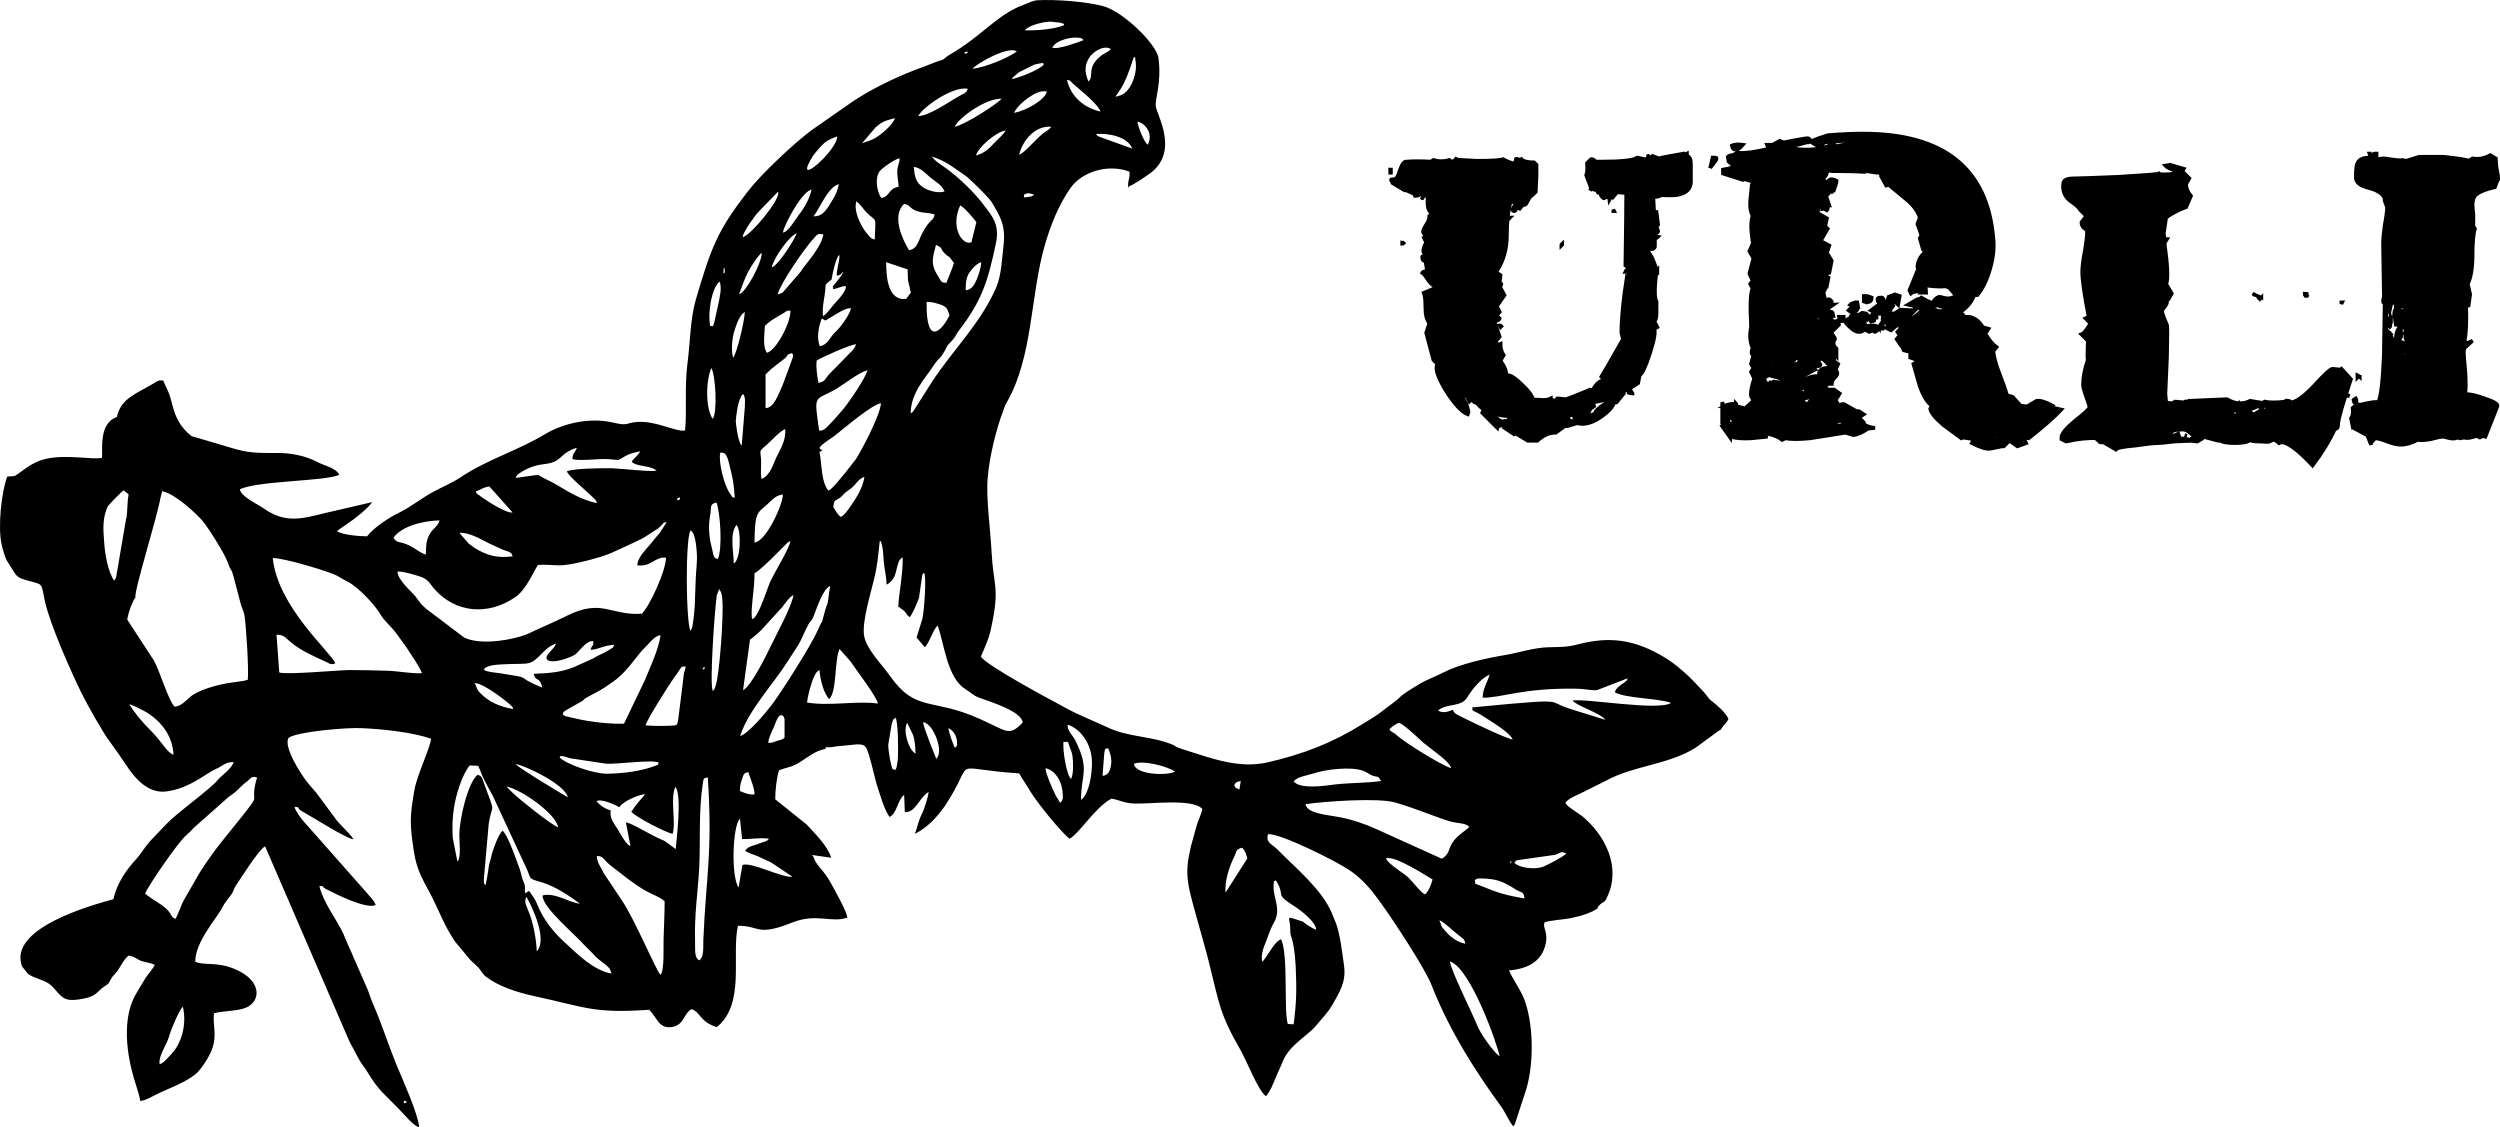 <?xml version="1.0" encoding="UTF-8" standalone="no"?>
<svg
   xmlns:dc="http://purl.org/dc/elements/1.1/"
   xmlns:cc="http://creativecommons.org/ns#"
   xmlns:rdf="http://www.w3.org/1999/02/22-rdf-syntax-ns#"
   xmlns:svg="http://www.w3.org/2000/svg"
   xmlns="http://www.w3.org/2000/svg"
   xmlns:sodipodi="http://sodipodi.sourceforge.net/DTD/sodipodi-0.dtd"
   xmlns:inkscape="http://www.inkscape.org/namespaces/inkscape"
   xml:space="preserve"
   width="7.234in"
   height="3.262in"
   version="1.1"
   style="clip-rule:evenodd;fill-rule:evenodd;image-rendering:optimizeQuality;shape-rendering:geometricPrecision;text-rendering:geometricPrecision"
   viewBox="0 0 7233.511 3261.689"
   id="svg10"
   sodipodi:docname="logo.svg"
   inkscape:version="1.0.2 (e86c870879, 2021-01-15)"><sodipodi:namedview
   pagecolor="#ffffff"
   bordercolor="#666666"
   borderopacity="1"
   objecttolerance="10"
   gridtolerance="10"
   guidetolerance="10"
   inkscape:pageopacity="0"
   inkscape:pageshadow="2"
   inkscape:window-width="1920"
   inkscape:window-height="1050"
   id="namedview12"
   showgrid="false"
   inkscape:zoom="1.1764677"
   inkscape:cx="712.23888"
   inkscape:cy="316.1711"
   inkscape:window-x="0"
   inkscape:window-y="0"
   inkscape:window-maximized="1"
   inkscape:current-layer="svg10"
   inkscape:document-rotation="0" />
 <defs
   id="defs4"><rect
   x="7642.489"
   y="1638.336"
   width="4078.607"
   height="1898.718"
   id="rect841" />
  <style
   type="text/css"
   id="style2">
   <![CDATA[
    .fil0 {fill:black}
   ]]>
  </style>
 </defs>
 <g
   id="Layer_x0020_1"
   transform="translate(-3521.948,-1572.311)">
  <path
   class="fil0"
   d="m 4690,4761 c 3,-2 -1,-8 10,0 -12,7 -8,1 -10,0 z m -706,-109 c -3,-14 5,-31 11,-44 7,-14 13,-25 18,-43 6,-19 27,-69 38,-80 12,49 -3,107 -35,139 -6,6 -20,24 -31,27 z m 3733,-298 c 61,19 140,248 144,275 -20,-15 -56,-67 -65,-90 -17,-42 -74,-154 -79,-185 z m -30,-119 c 15,6 40,32 59,46 12,10 12,7 16,22 -29,-6 -48,-24 -64,-44 -5,-6 -2,0 -6,-9 0,-1 -5,-16 -6,-16 z m -2642,-68 c 17,29 62,124 30,158 -1,-35 -11,-87 -25,-119 -6,-14 -12,-27 -5,-38 z m 2168,-48 c 32,49 -8,36 55,76 19,12 62,46 62,67 -8,-1 -30,-16 -38,-23 l -34,-11 c -12,-1 -3,5 -3,32 0,20 3,20 7,36 5,22 8,52 9,75 3,65 2,103 -6,165 l -17,-1 c -12,-39 2,-197 -19,-245 -17,4 -33,38 -54,65 -7,-12 3,-43 9,-56 6,-15 15,-42 22,-54 26,-42 -1,-71 1,-111 1,-19 1,-9 6,-15 z m 576,0 c 7,-5 4,-5 21,-5 42,1 62,9 96,31 18,12 24,4 27,27 -51,-9 -77,-16 -122,-35 -29,-12 -18,-3 -22,-19 z m 103,-54 c 0,-2 3,-2 3,1 -1,10 -3,2 -3,-1 z m -2347,286 c -15,-9 -11,-28 -12,-60 -2,-74 8,-136 12,-206 4,-79 -2,-163 10,-242 3,-16 0,-20 15,-21 14,222 -5,281 -13,469 -1,23 3,49 -12,60 z m -295,-302 c 21,1 13,9 47,34 33,25 58,47 94,67 17,10 42,18 54,30 0,36 -2,71 -3,107 -1,25 3,93 -9,106 -15,-17 -74,-160 -112,-216 l -52,-78 c -7,-16 -20,-30 -20,-50 z m 2281,8 c 21,-14 119,50 136,60 -4,15 -12,35 -22,43 -12,-4 -39,-42 -53,-53 -19,-15 -47,-31 -60,-50 z m -463,99 c -3,-35 11,-77 26,-107 7,-15 3,-19 22,-24 8,8 12,19 15,31 l -63,99 z m 836,-88 c 6,-7 1,-5 16,-8 l 99,-14 c 15,-2 18,-14 35,-4 -13,12 -51,31 -67,38 -24,9 -68,4 -83,-11 z m -2226,-34 c 10,7 26,11 37,16 12,6 26,12 37,17 l 63,42 c -30,4 -120,-44 -145,-34 l -11,65 c -22,-30 -18,-178 4,-199 l 6,59 c 27,1 49,-5 78,-1 -7,7 -3,5 -14,9 -6,2 -13,4 -20,7 -15,5 -28,7 -35,19 z m 1621,-135 c 55,-8 209,-19 259,-5 63,18 116,42 160,55 20,6 46,4 55,16 -9,10 -30,21 -44,39 -20,26 -9,36 -35,53 l -190,-86 c -31,-14 -68,-27 -104,-34 -43,-8 -97,-11 -101,-39 z m -1952,21 c 18,19 104,62 121,65 11,-32 -8,-101 8,-136 20,23 3,154 1,180 -55,-40 -11,-11 -71,-42 -14,-7 -63,-36 -73,-35 l 13,68 c -11,-1 -31,-39 -36,-47 -12,-19 -25,-34 -21,-56 -17,-4 -34,-17 -41,-27 16,-8 62,15 66,18 9,-16 51,-35 74,-38 -6,11 -22,23 -39,51 z m 340,-114 c 5,17 19,47 18,65 -18,1 -30,-5 -42,-10 0,-15 1,-20 6,-34 5,-15 4,-17 18,-21 z m -700,42 c 43,8 143,78 150,118 -20,-7 -110,-79 -133,-101 z m 2122,9 c -17,-8 -10,-3 -16,-13 6,-9 5,-9 19,-12 l -4,25 z m 156,-24 c 12,-14 36,-16 58,-23 36,-12 106,-20 142,-8 11,4 22,12 27,14 19,7 15,-2 26,16 -40,6 -91,5 -133,10 -31,4 -103,15 -121,-10 z m -3234,398 c -19,-5 -7,-16 -41,-40 -10,-7 -38,-24 -48,-33 5,-18 98,-153 119,-169 8,-7 14,-13 21,-21 l 87,-77 c 5,-4 5,-5 10,-9 10,-9 4,-3 13,-10 17,-11 26,-25 45,-39 12,-9 11,-16 29,-11 l -4,13 c -16,68 18,26 -41,101 -53,67 -71,84 -120,159 l -45,78 c -11,19 -16,39 -26,58 z m 815,-167 c 0,0 -1,-2 -1,-1 l -13,-66 c -2,-31 -1,-55 3,-84 6,-42 24,-99 46,-126 l 24,1 c 1,2 2,2 2,3 l 11,27 c 3,7 10,20 14,28 7,14 9,16 15,27 l 70,151 c 8,17 17,37 27,58 17,36 4,31 45,43 41,12 84,42 111,62 -32,-3 -71,-33 -108,-24 -3,33 95,114 119,142 l 27,27 c 9,11 17,17 28,25 18,15 20,14 25,32 -53,-9 -101,-59 -135,-90 -32,-29 -63,-67 -80,-111 -7,-17 -14,-24 -23,-38 -10,4 -4,5 -12,6 -1,-10 1,-15 -1,-24 -2,-7 -6,-13 -8,-22 -5,-22 -8,-28 -15,-47 -6,-17 -28,-78 -41,-87 -11,8 -29,57 -32,72 -4,18 -7,22 -9,40 -1,9 -6,37 -8,45 -2,-3 -6,1 -5,-18 l 14,-159 c 9,-62 22,-22 -12,-113 -6,-15 -5,-25 -20,-29 -29,23 -53,130 -53,175 0,19 5,61 -4,75 z m 1701,-269 c 29,6 46,38 49,65 2,18 3,26 -6,35 -1,-1 -2,-3 -2,-2 l -12,-20 c -9,-19 -28,-61 -29,-78 z m 165,22 5,-64 c 3,-18 1,-12 11,-16 6,12 11,30 9,46 -2,18 -8,33 -25,34 z m 91,-35 c 30,-11 100,9 119,23 -27,13 -117,8 -119,-23 z m -1789,1 c 26,4 141,57 151,96 -6,-3 -142,-84 -151,-96 z m 127,-19 c 3,-2 -3,-6 14,-3 2,0 12,4 15,5 l 106,16 c 30,2 137,-13 152,-3 -5,9 2,4 -10,9 -42,16 -92,22 -139,23 -40,0 -117,-27 -138,-47 z m 972,-116 c 8,13 8,93 7,116 0,7 -1,10 -2,17 -2,12 -1,10 -5,19 -9,-4 -8,7 -16,-31 -2,-13 -5,-28 -5,-42 l 10,-60 c 5,-18 8,-15 11,-17 z m 487,71 c 16,-1 11,-1 17,15 3,8 7,16 8,25 2,17 4,52 -4,67 -13,-9 -25,-85 -22,-108 z m -855,2 c 1,-15 10,-31 16,-45 8,-20 15,-42 27,-32 0,1 1,1 2,3 0,2 1,2 1,3 3,13 0,-6 1,7 v 50 c -10,7 -9,5 -22,9 -13,4 -10,5 -25,6 z m 402,-57 17,35 c 6,21 6,32 7,54 -22,-13 -37,-69 -24,-90 z m 119,15 c 15,7 24,23 25,39 1,13 0,12 -6,18 -5,-8 -18,-46 -19,-57 z m 1276,4 c 7,-9 23,-19 28,-19 9,0 55,43 68,55 1,1 1,1 2,2 l 45,35 c 12,9 32,26 36,39 -30,-9 -137,-76 -157,-95 -13,-12 -13,-6 -22,-17 z m -931,-14 c 31,10 61,42 69,90 5,29 -2,106 -30,128 -1,-75 27,-85 -17,-173 -8,-15 -23,-27 -22,-44 z m -418,-7 c 18,2 31,28 37,42 7,17 16,48 1,64 0,0 -39,-95 -38,-106 z m -2297,-52 c 11,2 36,16 46,21 43,25 79,67 82,125 -18,-5 -34,-38 -65,-69 -25,-25 -45,-48 -63,-77 z m 1997,-98 c 3,30 12,65 28,83 23,-21 15,-113 30,-145 l 31,35 c 21,31 78,105 80,123 -59,-9 -139,8 -205,-3 2,-19 12,-58 21,-76 5,-10 7,-14 15,-18 z m -998,37 c 25,-2 100,58 107,66 6,7 0,-2 5,9 -38,-7 -70,-20 -95,-46 -13,-13 -8,-14 -17,-29 z m 2916,42 c 55,1 116,-29 275,-26 15,0 47,6 57,4 l 88,-34 c -3,9 2,2 -7,10 -4,4 -7,5 -11,8 -9,7 -15,11 -19,22 29,18 124,17 163,31 -36,24 -242,-13 -285,-7 10,15 80,36 95,56 l -84,-26 c -15,-5 -29,-9 -43,-15 -21,-9 -17,-11 -45,-12 -30,-1 -171,13 -213,17 1,15 -3,4 27,23 26,17 79,47 90,70 -17,-2 -113,-48 -135,-59 -30,-15 -32,-14 -39,-27 -10,4 -28,12 -42,2 25,-22 67,-8 85,-39 14,-23 38,-53 64,-65 -6,22 -20,41 -20,66 z m -2256,-84 c 3,-6 9,-6 5,0 -2,3 -6,3 -5,0 z m -165,164 c 3,-16 72,-124 81,-136 5,-7 9,-12 14,-20 10,-14 8,-15 21,-14 -1,9 -4,12 -6,25 -2,13 -2,23 -4,35 l -12,95 c -3,16 -3,15 -22,16 -20,1 -53,1 -72,-1 z m -160,-219 c 21,1 39,-13 69,-14 -5,10 2,5 -22,19 -10,6 -16,8 -26,13 -6,3 -8,5 -12,7 l -42,19 c -43,21 -81,24 -131,26 7,26 17,5 25,40 -90,-37 -16,-25 -124,-42 -8,-1 -15,-2 -23,-3 -24,-4 -19,-6 -22,-8 9,-14 47,-14 65,-15 71,-3 67,6 107,-35 14,-14 20,-18 37,-25 -8,21 -37,35 -25,48 16,11 60,-5 77,-14 14,-7 31,-41 55,-41 3,16 -4,10 -8,27 z m 98,214 c -38,2 -99,-5 -137,-14 l -31,-7 c -10,-4 -6,-3 -10,-7 4,-6 -4,-3 17,-15 l 39,-22 c 9,-6 1,-2 8,-7 27,-17 39,-17 92,-57 28,-21 65,-74 74,-83 24,-23 34,-41 53,-44 -4,38 -32,98 -46,132 l -60,125 z m 256,-96 c -9,-19 5,-226 12,-276 l 7,-17 c 1,1 2,1 2,3 0,2 1,2 2,3 0,1 3,9 3,9 1,5 2,12 2,17 4,42 -8,213 -19,246 -1,3 -2,6 -3,9 -4,7 -1,2 -6,8 z m 88,-2 20,-145 c 9,-6 22,-18 32,-27 l 62,-68 c 6,-8 20,-29 32,-34 -8,39 -46,106 -65,146 -14,29 -59,120 -81,129 z M 3993,2994 c 37,8 95,63 113,83 16,18 67,98 75,123 9,26 10,17 15,34 l 21,80 c 4,18 9,22 12,37 5,29 13,155 10,188 l -4,1 c -1,0 -2,0 -3,1 -1,0 -2,1 -3,1 l -49,7 c -33,6 -82,19 -107,39 -13,11 -27,28 -46,29 -18,-18 -42,-102 -60,-134 l -77,-118 c 4,-23 14,-50 24,-65 -5,-16 62,-229 72,-286 l 5,-19 c 0,-1 1,-2 2,-3 z m 1671,707 c 21,-70 97,-152 135,-212 l 33,-51 c 11,-19 18,-39 29,-59 7,-12 10,-10 16,-26 8,-21 27,-79 47,-85 -2,12 -4,24 -5,34 -2,20 -5,20 -9,34 -17,60 1,9 -24,64 -16,37 -101,172 -132,213 -18,23 -65,80 -90,89 z m 459,-373 c 1,1 2,0 2,2 0,1 2,1 2,2 l 5,3 c 14,10 10,14 22,23 7,-6 23,-44 27,-56 l 8,-56 c 2,-15 2,-12 7,-16 7,14 0,108 -5,132 l -17,55 24,28 c 15,-16 23,-50 37,-63 19,52 27,151 80,184 18,11 20,17 40,25 29,11 124,39 126,72 -40,42 -46,24 -125,-11 -138,-62 -183,-17 -259,-124 -23,-33 -69,-78 -75,-117 -6,-40 19,-121 29,-163 12,-46 15,-107 17,-112 9,9 10,47 11,60 2,26 8,43 8,68 39,-20 22,-67 47,-79 0,59 -12,106 -13,145 z m -603,71 c -14,-28 -15,-271 0,-292 14,7 17,49 18,64 2,29 -2,47 -3,76 l -3,80 c -1,13 -4,52 -9,65 l -4,6 z M 4312,3187 c 35,0 168,41 185,51 12,7 20,12 32,18 30,15 80,69 95,96 11,18 29,32 44,52 l 29,40 c 16,25 36,52 46,76 -29,2 -68,-6 -100,-7 -38,-1 -73,-2 -111,-2 -41,1 -179,14 -202,7 l -8,-109 c 21,-2 29,12 42,22 30,25 68,41 103,57 5,2 8,5 10,5 l 6,1 c 6,0 7,-2 9,-3 -13,-32 -167,-163 -181,-305 z m 1333,16 c 0,-33 -13,-86 8,-112 14,16 13,99 -8,112 z m 60,28 c 12,-6 42,-35 53,-46 l 38,-38 c 5,-5 5,-6 13,-9 -4,22 -43,86 -56,112 -10,19 -34,105 -54,114 -8,-14 7,-91 6,-132 z m -106,-41 c -14,-4 -11,-7 -18,-35 -8,-30 -10,-63 -4,-93 4,-23 -3,-31 18,-36 11,30 18,132 4,164 z m -594,-8 c -46,6 -75,-3 -111,-25 -3,-2 -13,-10 -16,-12 l -27,-31 c 28,-2 61,18 83,29 12,6 26,12 39,18 15,7 28,6 32,20 z m 75,25 c 20,-2 41,1 60,1 34,1 125,-24 151,-36 30,-13 59,-27 86,-40 14,-7 27,-17 40,-25 10,-6 9,-5 17,-13 8,-8 6,-10 17,-11 l -20,31 c -8,10 -17,19 -24,29 -11,14 -41,41 -41,65 41,5 51,-26 83,-22 -1,40 -48,141 -70,162 -92,6 -114,-45 -217,6 -28,14 -58,27 -89,41 -15,7 -27,14 -46,19 -48,14 -120,23 -162,3 l -111,-84 c -19,-17 -18,-20 -30,-35 -13,-16 -51,-47 -52,-72 16,-1 49,9 67,15 24,8 28,23 42,38 58,64 150,77 232,21 32,-22 53,-75 66,-94 z m -420,-78 c 23,-35 88,-50 134,-51 -8,22 -19,21 -30,42 -10,19 -9,34 -10,57 -20,-7 -27,-16 -45,-25 -34,-17 -36,-5 -48,-23 z m 1045,13 c 1,-101 11,-83 47,-120 9,-9 19,-17 35,-19 1,27 -48,136 -82,139 z m -1818,-70 -29,170 c -4,11 -4,7 -6,10 -18,-26 -27,-78 -29,-116 -3,-36 -4,-68 11,-99 3,-5 43,-45 45,-46 3,2 2,1 7,5 2,1 5,5 5,4 0,-1 2,2 3,2 -4,22 -3,47 -6,69 z m 1593,-52 c 6,-12 0,-4 10,-9 -4,12 5,4 -10,9 z m -581,-26 c 15,-5 23,-13 39,-14 l 67,75 c -17,4 -79,-36 -97,-50 -9,-6 -5,-2 -10,-12 z m 1034,47 c 2,-24 4,-18 20,-29 9,-7 9,-11 22,-20 26,-17 21,-24 41,-37 l 7,-3 c -3,23 -16,49 -28,67 -8,12 -27,43 -40,49 -12,-8 -13,-17 -22,-28 z m -327,-159 c 19,-2 21,13 31,54 8,32 8,45 11,77 -14,-7 -1,5 -14,-13 -18,-25 -34,-94 -28,-118 z m -592,72 c 4,-7 2,-7 18,-17 59,-35 80,-9 116,-45 10,-10 27,-20 43,-24 -6,17 -12,14 -13,32 15,8 80,-2 108,1 32,2 19,6 45,-9 14,-8 26,-10 43,-14 -4,8 -4,7 -11,15 -2,2 -6,5 -8,8 -5,5 -1,1 -5,8 18,15 53,9 72,25 -21,4 -101,-6 -132,-7 -30,0 -105,0 -128,9 5,15 59,58 79,79 11,12 4,3 8,13 -65,-14 -104,-50 -149,-70 -32,-15 0,-14 -85,-3 z m 711,3 c -3,-19 0,-37 -1,-56 -2,-25 -6,-23 11,-37 15,-12 43,-45 59,-50 2,34 -14,57 -25,80 -11,24 -20,56 -44,64 z m -58,-96 c -10,-12 -17,-66 -16,-73 2,-18 6,-62 21,-76 8,12 5,21 5,39 l -9,110 z m 227,5 c 12,-13 28,-22 43,-33 27,-21 108,-91 134,-94 -3,35 -51,127 -72,161 l -32,41 c -12,13 -34,44 -48,51 -22,-25 -19,-81 -26,-112 l 9,-5 c -14,-7 -5,-1 -9,-10 z m -310,-82 c -20,-28 -21,-106 -4,-147 13,22 18,131 4,147 z m 308,34 c -14,-101 -15,-87 38,-114 26,-13 81,-58 102,-60 -7,24 -52,90 -71,113 l -27,31 c -18,18 -28,33 -42,30 z m -155,-162 c 19,-21 50,-41 56,-47 13,-11 0,-9 20,-15 5,10 4,-10 3,12 l -29,79 c -13,29 -26,68 -50,68 v -96 z m 147,-40 c 15,-10 97,-46 115,-48 -6,18 -15,21 -26,34 l -53,54 c -11,13 -11,21 -30,24 -3,-16 -8,-46 -5,-64 z m -241,-8 c -6,-24 -3,-57 4,-79 6,-18 11,-35 24,-50 l 6,-4 c -1,26 -22,117 -34,133 z m 626,-123 c -19,40 -68,97 -66,-39 15,-1 30,4 44,9 16,7 16,12 22,29 z m -534,31 c 11,-14 39,-29 53,-37 13,-8 8,-8 21,-8 1,36 -42,116 -68,122 -13,-17 -7,-54 -6,-77 z m 164,-22 c 15,6 6,9 24,-2 21,-12 44,-29 61,-28 -1,14 -28,54 -46,70 -14,12 -20,36 -44,40 -13,-34 3,-72 5,-79 z m -322,22 c -8,-34 3,-110 27,-129 8,18 -1,52 -5,71 l -11,50 c -7,16 3,5 -11,8 z m 571,-164 c 1,12 0,25 2,36 l 4,15 c 1,7 1,9 4,15 l -14,19 c -53,7 -58,-63 -58,-106 l 63,21 z m -529,4 c 0,16 1,1 -4,7 l 1,-16 c 1,1 3,-1 3,9 z m 697,55 c 0,-22 2,-39 13,-53 7,-10 20,-24 32,-27 -1,18 -7,35 -13,50 -7,15 -14,30 -32,31 z m -56,-20 c -17,-2 -13,-3 -24,-20 -25,-38 -13,-58 -6,-90 22,9 10,10 27,26 15,15 4,-3 25,26 -2,9 -18,49 -22,58 z m -332,-10 c 4,-23 11,-57 22,-72 4,10 -8,43 -7,61 19,-4 9,-6 19,-11 -7,16 -21,29 -31,43 6,4 -10,12 23,1 9,-3 3,-3 16,-2 -1,14 -20,36 -30,46 -9,9 -26,35 -37,40 -2,-24 2,-41 5,-61 6,-36 -5,-25 20,-45 z m -268,44 c 8,-21 16,-47 27,-67 7,-13 29,-48 39,-54 0,30 -46,115 -66,120 z m 112,-1 c 8,-32 78,-134 107,-165 10,-10 6,-10 25,-9 -2,28 -38,72 -57,96 -4,5 -4,6 -8,12 l -44,51 c -11,12 -8,11 -23,15 z m -17,-78 c 6,-29 50,-90 72,-99 -4,16 -53,93 -72,99 z m 578,-73 c -24,12 -63,-40 -33,-106 9,2 41,39 47,48 l -14,57 z m -181,23 c -19,-31 -51,-99 -14,-134 19,4 16,15 40,22 16,5 36,4 48,9 -4,22 -11,8 -35,53 -12,22 -14,46 -38,50 z m -125,-111 c 34,34 28,7 26,80 -13,-2 -15,-9 -25,-20 -6,-7 -10,-15 -16,-26 -9,-16 -19,-47 -12,-64 10,7 20,22 27,30 z m 488,-49 c -6,3 -8,5 -17,6 -21,3 -10,1 -14,-6 14,-8 17,-4 31,0 z m -844,121 c 1,-14 39,-66 45,-71 l 57,-59 c 11,19 -80,127 -101,131 z m 116,-12 c 5,-23 38,-82 55,-101 10,-11 12,-16 28,-24 -4,26 -23,57 -36,73 -10,13 -32,52 -47,52 z m 89,-47 c 18,-23 41,-84 73,-93 -3,18 -10,33 -19,47 -13,21 -26,48 -54,46 z m 290,-143 c 21,3 35,20 48,31 16,13 32,20 41,40 -17,7 -49,-2 -64,-13 -20,-14 -23,-32 -25,-58 z m -95,89 c -12,-18 -18,-58 -4,-76 5,-7 40,-34 58,-38 -1,18 -6,20 -7,38 0,16 3,28 4,45 -31,4 -25,30 -51,32 z m 86,625 c -1,-59 47,-109 60,-130 23,-35 22,-25 32,-41 15,-23 7,-20 30,-43 8,-9 8,-13 15,-23 68,-88 86,-143 110,-258 10,-51 -10,-75 -33,-105 -26,-36 -73,-82 -112,-110 -19,-14 -29,-18 -41,-34 18,6 36,14 53,25 l 45,31 c 11,8 67,62 76,77 21,37 40,62 34,120 -5,42 -6,90 -22,127 -46,105 -124,178 -186,273 l -52,82 c -8,10 -2,3 -10,9 z m -213,-802 c 3,39 -135,160 -69,55 32,-40 36,-42 69,-55 z m 853,35 -94,-34 c -10,-5 -6,-4 -10,-8 40,-3 92,9 105,42 z m -451,20 c 5,-22 58,-69 86,-72 -12,18 -26,27 -39,42 -10,12 -29,26 -47,30 z m 125,-3 c 10,-40 45,-84 93,-80 -10,12 -14,11 -25,20 -25,21 -51,54 -68,61 z m 372,-28 c -12,-8 -29,-55 -30,-67 25,6 46,36 30,67 z m -787,-51 c 19,-15 21,-17 55,-26 -3,18 -45,53 -63,61 -13,6 -20,7 -32,12 l 39,-46 z m 228,-1 c 13,-27 91,-83 136,-81 -15,17 -111,78 -136,81 z m 172,-40 c 6,-15 27,-34 40,-43 15,-10 34,-23 55,-19 -5,24 -59,55 -95,62 z m -277,9 c 10,-23 98,-87 143,-79 -3,11 -6,11 -24,21 -28,15 -89,59 -120,58 z m 446,-95 c 19,17 75,61 81,82 -49,-11 -86,-44 -97,-92 16,5 5,0 16,10 z m 177,-74 c 1,-3 3,-2 4,0 1,1 1,1 1,7 8,34 -12,92 -43,102 -21,7 -15,6 -1,-16 16,-25 27,-56 39,-93 z m -353,62 c 6,-9 12,-11 20,-19 l 46,-23 c 36,-8 22,-3 27,0 -13,16 -76,40 -93,42 z m -113,-30 c 12,-15 103,-67 128,-50 -21,17 -95,48 -128,50 z m -14,-46 c -11,5 -4,3 -10,0 4,-3 -1,-2 6,-3 16,-1 -2,-2 4,3 z m 349,83 c -11,-28 -12,-47 4,-71 9,-13 39,-36 61,-23 -5,5 0,1 -6,6 l -19,11 c -49,37 -21,61 -40,77 z m -104,-98 c 8,-19 46,-29 65,-29 27,0 23,7 24,8 -14,5 -74,28 -90,21 z m -80,-50 c 8,-11 37,-20 54,-23 14,-2 18,-3 30,-1 5,1 15,1 18,2 15,3 10,4 12,7 -27,12 -81,16 -115,15 z m 302,451 c 12,-3 52,-31 63,-39 83,-64 15,-171 14,-193 -2,-23 17,-66 8,-138 -5,-41 -102,-135 -160,-151 -49,-13 -136,-20 -190,-17 -15,1 -26,8 -40,13 -77,28 -121,91 -215,145 -20,12 -9,12 -35,19 l -36,14 c -70,25 -145,60 -206,100 l -122,85 c -51,38 -147,128 -185,178 -86,111 -105,159 -150,313 -16,55 -16,124 -24,184 -9,70 -1,137 -7,194 -28,4 -82,-28 -136,-25 -38,2 -25,13 -72,2 -67,-16 -145,2 -198,34 -78,47 -167,73 -243,124 -22,15 -53,28 -77,41 -38,20 -65,44 -102,62 -29,14 -73,43 -92,68 -22,0 -72,-4 -87,-15 7,-6 21,-15 28,-20 24,-16 60,-44 74,-64 l -107,25 c -78,16 -134,45 -206,-6 -20,-14 -67,-35 -70,-56 51,-25 248,-23 288,-42 -12,-21 -41,-25 -64,-37 -34,-18 -77,-27 -121,-26 -51,0 -81,0 -128,-15 l -115,-34 c -57,-45 -52,-98 -68,-130 -6,-12 -9,-21 -14,-31 -12,0 -13,-1 -23,6 -55,33 -99,45 -111,100 -54,18 -40,98 -43,118 -27,6 -99,-10 -158,2 -36,7 -58,25 -83,43 -16,11 -10,7 -33,9 -17,44 -28,149 -16,198 3,13 8,32 14,44 l 22,35 c 9,14 15,17 35,23 49,14 42,3 54,61 14,66 78,210 108,270 14,28 60,111 81,138 16,22 30,42 44,63 27,41 65,87 120,79 50,-7 84,-30 127,-57 10,-6 21,-10 30,-16 15,-9 17,-11 36,-12 -6,20 -32,36 -46,52 -24,29 -116,93 -148,127 -15,16 -31,32 -47,49 -13,14 -26,36 -40,52 -27,29 -56,68 -67,117 -69,19 -306,85 -264,195 l 17,21 c 18,13 39,15 60,28 21,14 32,44 59,47 18,2 36,-2 53,-6 28,-8 29,-19 48,-32 17,-12 9,-3 20,-22 5,-9 10,-13 17,-21 13,-18 18,-33 34,-47 19,3 23,11 38,16 13,4 25,5 38,11 -8,15 -17,23 -27,38 l -24,40 c -47,73 -31,185 -5,265 6,19 10,31 14,51 16,-2 30,-11 44,-18 38,-19 84,-34 116,-60 16,-13 40,-51 47,-71 16,-44 2,-66 6,-105 23,-6 55,-6 80,-12 57,-13 65,-81 -20,-116 -52,-22 -85,-9 -114,-21 -1,-57 63,-127 79,-158 4,-9 7,-12 12,-19 6,-9 9,-11 15,-20 5,-8 5,-13 11,-23 14,-20 66,-104 85,-114 l 239,553 c 8,20 18,34 27,53 11,22 19,29 30,47 33,55 50,64 91,107 13,13 43,50 59,53 -4,-41 -48,-138 -66,-181 -24,-59 -43,-120 -69,-179 -7,-16 -11,-33 -18,-47 l -56,-128 c -4,-9 -5,-12 -9,-21 0,-1 -1,-2 -1,-3 -22,-46 -58,-90 -70,-139 19,0 2,0 20,9 31,16 115,58 143,46 -5,-15 -18,-25 -28,-38 l -183,-207 c -7,-9 -21,-27 -24,-39 19,0 4,2 21,12 34,19 126,78 150,82 -11,-19 -42,-43 -56,-65 l -52,-70 c -8,-10 -18,-20 -28,-33 -17,-22 -68,-101 -52,-126 25,-18 168,-30 209,-28 56,2 154,12 203,31 -2,26 -41,106 -48,148 -13,75 -14,97 -2,175 9,63 31,91 54,137 24,48 34,79 65,126 l 45,54 c 9,9 17,15 25,24 6,7 12,19 21,25 37,28 91,45 137,55 153,33 172,51 334,40 1,1 2,2 2,2 21,20 26,53 63,48 37,-5 34,-39 58,-52 26,9 25,38 73,52 83,-67 42,-205 61,-293 64,-1 53,32 156,-9 71,-29 114,2 161,-15 -4,-21 -35,-76 -46,-96 -20,-37 -36,-48 -46,-65 -5,-9 -5,-15 -11,-20 l 56,8 c -13,-39 -50,-72 -71,-96 l -91,-73 c 0,-26 4,-63 11,-84 13,-5 25,-8 38,-12 37,-15 55,-42 97,-50 -4,-9 5,-1 29,-7 l 61,-6 c 15,0 20,1 26,8 9,11 25,85 31,106 9,27 23,78 38,96 22,-11 22,-48 42,-64 l 2,50 c 31,3 44,-46 69,-58 -2,15 -13,51 -20,64 -11,22 -12,37 -20,57 36,-18 64,-48 87,-81 95,-143 1,-108 215,-94 9,17 22,34 32,52 21,34 83,111 113,137 27,-12 74,-91 122,-116 23,4 34,12 61,14 50,3 172,-16 202,16 -3,16 -13,33 -18,53 -5,19 -10,35 -15,54 -10,44 -15,72 -6,120 9,46 43,156 58,217 30,120 31,149 91,253 18,31 52,120 74,134 12,-14 19,-32 27,-51 8,-20 15,-33 23,-53 18,-43 73,-74 93,-98 16,-20 36,-39 50,-64 19,-34 39,-64 33,-110 -5,-36 -12,-98 -25,-128 -4,-9 -7,-18 -11,-27 -29,-68 -105,-130 -157,-183 -15,-15 -35,-20 -27,-44 33,-4 196,77 237,105 28,19 53,45 73,72 38,49 123,179 153,238 6,11 10,21 15,34 49,121 119,233 195,337 14,19 21,39 36,59 2,-2 3,-2 5,-6 l 33,-101 c 21,-72 22,-174 -2,-250 -10,-32 -34,-63 -48,-94 60,-5 101,-30 108,-88 1,-12 -1,-18 -3,-28 -3,-9 -5,-15 -2,-23 16,-6 54,-8 75,-12 30,-7 37,-8 64,-20 23,-11 8,-7 22,-20 11,-10 12,-3 20,-21 42,-88 -7,-181 -73,-235 -5,-4 -45,-29 -46,-35 0,-2 -2,-2 -2,-3 10,-13 31,-21 44,-27 l 74,-37 c 80,-44 182,-46 260,-96 l 64,-47 c 13,-9 3,2 12,-11 8,-12 12,-12 18,-24 -6,-18 -36,-43 -48,-52 -11,-8 -14,-17 -23,-26 -38,-42 -77,-81 -128,-109 -79,-44 -148,-52 -234,-30 -34,9 -51,8 -88,9 -41,1 -83,15 -122,22 -60,10 -133,26 -184,52 -23,12 -44,19 -65,31 -16,10 -44,26 -57,38 -17,17 -35,27 -53,42 -16,13 -40,27 -58,38 -86,54 -173,87 -273,110 -83,19 -161,-11 -240,-36 -7,-2 -13,-4 -20,-7 -12,-5 -7,-5 -15,-8 -63,-26 -127,-21 -188,-50 -45,-21 -88,-37 -130,-61 -39,-21 -221,-118 -237,-144 14,-33 24,-52 31,-89 24,-113 5,-116 0,-213 -3,-64 -17,-158 -11,-218 5,-59 25,-141 45,-192 3,-9 5,-15 9,-22 77,-132 69,-312 111,-456 16,-57 40,-116 73,-164 35,-51 113,-72 172,-49 2,23 -7,27 -3,48 z"
   id="path7" />
 </g>
<g
   aria-label="urli"
   transform="translate(-3617.887,-814.403)"
   id="text839"
   style="font-stretch:condensed;font-size:1388.89px;line-height:0%;font-family:'Helvetica LT Std';-inkscape-font-specification:'Helvetica LT Std Condensed';letter-spacing:0px;word-spacing:0px;white-space:pre;shape-inside:url(#rect841);fill:none;stroke:#000000;stroke-width:10.417px;stroke-linecap:butt;stroke-linejoin:miter;stroke-opacity:1"><path
     d="m 8121.655,2052.632 v 2.315 l -6.944,-2.315 v -2.315 z m -37.037,0 q 0,0 -2.315,0 -4.63,0 -9.259,-2.315 l 9.259,-2.315 q 0,2.315 2.315,4.63 z m -23.148,0 q -2.315,0 -4.63,0 -2.315,0 -2.315,0 -9.259,0 -6.944,0 l -11.574,-2.315 q 11.574,-2.315 16.204,-2.315 -2.315,0 9.259,4.63 z m 324.074,-629.63 q -2.315,0 -4.63,-4.63 0,-2.315 4.63,-6.944 0,2.315 0,4.63 0,2.315 0,4.63 z m -97.222,2.315 h -2.315 v -4.63 0 z m -270.834,-20.833 q -4.63,4.63 -6.944,4.63 v -4.63 l 4.63,-2.315 z m -30.093,39.352 q -2.315,2.315 -9.259,9.259 2.315,-2.315 2.315,-6.944 v 0 h 2.315 q 2.315,0 4.63,-2.315 z m 523.149,-155.093 v 53.241 q -2.315,27.778 -32.407,34.722 -11.574,4.63 -53.241,2.315 -2.315,2.315 -11.574,4.63 -6.944,0 -11.574,2.315 l 2.315,41.667 h 6.944 l 4.63,37.037 -11.574,11.574 q 4.63,0 9.259,0 l 2.315,6.944 q 0,4.63 -4.63,4.63 l -6.944,9.259 11.574,2.315 q -6.944,6.944 -9.259,2.315 0,13.889 0,25.463 0,9.259 -20.833,9.259 l -6.944,4.63 q 0,0 6.944,0 16.204,18.518 25.463,55.556 l 2.315,-2.315 v 4.63 l -2.315,-2.315 q -9.259,76.389 0,90.278 0,16.204 0,32.407 0,23.148 -6.944,23.148 l 9.259,18.518 -9.259,4.63 q 6.944,11.574 -11.574,69.445 -18.518,57.87 -30.093,64.815 l -4.63,23.148 -32.407,20.833 -6.944,-2.315 -2.315,11.574 -20.833,25.463 h -6.944 q -4.63,18.518 -37.037,41.667 -30.093,20.833 -55.556,20.833 -6.944,0 -13.889,-2.315 l -23.148,6.944 q -4.63,2.315 -13.889,2.315 l -25.463,18.518 h -2.315 q -25.463,0 -50.926,23.148 h -27.778 l -34.722,-20.833 -4.63,2.315 -27.778,-18.519 6.944,-6.944 q -25.463,-2.315 -27.778,6.944 l -43.981,-43.981 4.63,-9.259 q -23.148,-16.204 -27.778,-37.037 l -13.889,13.889 -11.574,-23.148 -6.944,13.889 q 11.574,13.889 16.204,39.352 l -2.315,6.944 q -25.463,-9.259 -62.5,-67.13 -37.037,-60.185 -25.463,-78.704 l -11.574,-11.574 -20.833,-78.704 9.259,-27.778 q -11.574,-13.889 -11.574,-43.982 0,-32.407 -4.63,-43.981 l 39.352,-16.204 q -13.889,-2.315 -25.463,-18.518 -11.574,-18.519 -18.519,-23.148 2.315,-4.63 13.889,-4.63 v -2.315 l -4.63,-27.778 q -9.259,2.315 -9.259,-11.574 0,-2.315 9.259,-2.315 l 2.315,-4.63 q -4.63,-2.315 -6.944,-4.63 -4.63,-9.259 6.944,-30.093 l -6.944,-13.889 4.63,-4.63 -6.944,-11.574 q 0,-6.944 9.259,-20.833 9.259,-13.889 9.259,-25.463 l 9.259,-6.944 q -18.518,-6.944 -13.889,-48.611 -4.63,-6.944 -9.259,-2.315 -9.259,6.944 -6.944,6.944 l 2.315,-6.944 -9.259,-9.259 q 2.315,9.259 -13.889,9.259 l -2.315,-6.944 h -2.315 l -20.833,-9.259 h -4.63 l -34.722,-20.833 -4.63,-9.259 q 0,-2.315 9.259,-2.315 9.259,0 16.204,-25.463 9.259,-27.778 20.833,-25.463 23.148,-2.315 69.445,0 l 6.944,-4.63 q 23.148,6.944 46.296,0 9.259,9.259 18.518,-2.315 2.315,2.315 62.5,4.63 62.5,0 74.074,-4.63 23.148,11.574 30.093,11.574 6.944,0 6.944,-11.574 0,-2.315 6.944,0 6.944,2.315 9.259,0 9.259,9.259 37.037,9.259 l 6.944,6.944 v 32.407 l -2.315,46.296 q -13.889,13.889 -16.204,13.889 l -11.574,20.833 q -4.63,4.63 -9.259,2.315 l -9.259,11.574 -6.944,-2.315 q -2.315,0 -4.63,4.63 0,4.63 -4.63,4.63 -4.63,0 -4.63,-4.63 0,-2.315 4.63,-9.259 4.63,-9.259 4.63,-11.574 h -4.63 q -6.944,0 -9.259,-4.63 -11.574,39.352 -11.574,99.537 0,57.87 -27.778,101.852 l -4.63,-2.315 q -13.889,6.944 -43.981,6.944 -27.778,-2.315 -39.352,0 -2.315,-4.63 -9.259,0 l 11.574,6.944 q 6.944,-6.944 9.259,-4.63 2.315,0 20.833,0 18.518,-2.315 20.833,0 0,0 -4.63,4.63 -4.63,2.315 0,2.315 16.204,0 13.889,-2.315 l 20.833,-6.944 13.889,9.259 -2.315,20.833 q 2.315,2.315 4.63,4.63 0,4.63 -4.63,6.944 l 13.889,25.463 -25.463,37.037 q 0,2.315 6.944,2.315 l 4.63,9.259 -9.259,11.574 q 0,0 9.259,6.944 0,4.63 -9.259,6.944 -6.944,0 -6.944,0 l 16.204,46.296 -13.889,16.204 v 2.315 q 11.574,4.63 16.204,2.315 0,18.518 9.259,32.407 l -9.259,16.204 q 18.518,25.463 16.204,41.667 2.315,0 4.63,0 13.889,0 41.667,27.778 27.778,25.463 32.407,43.982 6.944,-2.315 25.463,0 16.204,0 25.463,-4.63 0,4.63 11.574,6.944 l 6.944,-6.944 25.463,2.315 q 25.463,-9.259 69.445,-27.778 l 6.944,2.315 q 13.889,-27.778 34.722,-30.093 l -9.259,-9.259 q 4.63,-6.944 62.5,-108.796 -4.63,-18.518 -4.63,-18.518 0,-62.5 16.204,-164.352 h 4.63 v -11.574 l -2.315,-13.889 -6.944,-4.63 q 2.315,-152.778 2.315,-206.019 -2.315,-4.63 -11.574,-4.63 -9.259,0 -13.889,-2.315 l -11.574,13.889 -2.315,-6.944 -9.259,16.204 -2.315,-18.518 -6.944,13.889 v -11.574 q 0,11.574 -6.944,11.574 -13.889,-9.259 -6.944,-20.833 v -4.63 -2.315 l -4.63,11.574 h -4.63 l -6.944,-11.574 q 2.315,2.315 -2.315,2.315 -2.315,2.315 -2.315,0 l -6.944,-2.315 -4.63,4.63 2.315,-6.944 -13.889,-37.037 q 4.63,-11.574 2.315,-34.722 l 11.574,-11.574 q 4.63,-2.315 13.889,6.944 h 18.518 q 85.648,0 101.852,-11.574 9.259,2.315 20.833,4.63 9.259,0 9.259,-4.63 0,-6.944 2.315,-4.63 2.315,4.63 6.944,4.63 l 4.63,-4.63 18.519,6.944 q 4.63,-2.315 71.759,-13.889 2.315,4.63 4.63,2.315 4.63,-2.315 4.63,-2.315 v 6.944 q 11.574,2.315 11.574,23.148 z m -868.056,25.463 h -2.315 v -9.259 h 2.315 z m 645.834,627.315 q -2.315,2.315 -11.574,6.944 -6.944,2.315 -6.944,4.63 0,0 0,-2.315 v -2.315 q 0,-2.315 0,-4.63 2.315,0 6.944,0 6.944,-2.315 9.259,-2.315 z m -23.148,4.63 -4.63,2.315 q 0,-2.315 0,-4.63 2.315,0 4.63,2.315 z m -361.111,-194.445 h -2.315 v -2.315 h 2.315 z m 421.297,-155.093 h -2.315 l -2.315,4.63 h 2.315 z M 8024.433,1399.853 h -2.315 v 2.315 2.315 z m 113.426,122.685 v -2.315 l -2.315,2.315 v 2.315 z m -131.945,-131.945 h -2.315 l -2.315,4.63 h 2.315 z m -13.889,-2.315 -2.315,-4.63 v 0 4.63 z m 349.537,564.815 q -4.63,-9.259 -6.944,-9.259 0,0 -4.63,2.315 v 4.63 q 6.944,2.315 11.574,2.315 z m -62.5,9.259 q 0,-4.63 -4.63,-6.944 0,2.315 -2.315,4.63 h -4.63 v 2.315 q 0,2.315 2.315,2.315 2.315,0 4.63,-2.315 4.63,0 4.63,0 z m -25.463,-11.574 -4.63,-6.944 -2.315,2.315 4.63,4.63 z m -407.408,-347.223 q -2.315,-2.315 -6.944,-2.315 0,0 -2.315,0 -2.315,2.315 -4.63,2.315 0,0 -11.574,-2.315 4.63,4.63 13.889,4.63 2.315,0 4.63,-2.315 4.63,0 6.944,0 z m 428.241,372.685 q -2.315,-4.63 -4.63,-4.63 -6.944,0 -41.667,6.944 0,4.63 2.315,11.574 -2.315,2.315 -11.574,6.944 0,4.63 -4.63,11.574 -11.574,6.944 -20.833,6.944 -2.315,0 -4.63,0 -2.315,0 -4.63,0 0,0 -4.63,0 -4.63,2.315 -6.944,2.315 -2.315,0 -4.63,-2.315 -4.63,0 -6.944,0 0,0 -11.574,13.889 h 4.63 q 6.944,0 11.574,4.63 2.315,0 6.944,0 v -4.63 q 0,-11.574 6.944,-11.574 2.315,0 6.944,4.63 6.944,4.63 6.944,4.63 27.778,-11.574 43.981,-18.519 l -2.315,-4.63 q 11.574,-13.889 39.352,-27.778 z m -312.5,-217.593 -2.315,-2.315 h -2.315 l 2.315,4.63 z m -32.407,-11.574 v -2.315 l -4.63,4.63 v 2.315 z M 7772.118,1603.557 q 0,-2.315 0,-4.63 -4.63,-2.315 -9.259,-2.315 2.315,4.63 6.944,9.259 z m -92.593,-85.648 q -2.315,-2.315 -4.63,-2.315 v 4.63 q 2.315,0 4.63,-2.315 z m 148.148,233.797 h -11.574 q 2.315,2.315 4.63,2.315 2.315,0 6.944,-2.315 z m 261.574,277.778 -2.315,-4.63 v 2.315 2.315 z m -277.778,-277.778 -2.315,-4.63 q -4.63,0 -13.889,4.63 2.315,0 6.944,2.315 2.315,0 4.63,0 4.63,0 4.63,-2.315 z m -18.518,-2.315 v 0 h -2.315 v 2.315 z m -9.259,2.315 q -6.944,-6.944 -9.259,-6.944 0,0 -2.315,0 -4.63,2.315 -4.63,2.315 9.259,6.944 9.259,6.944 0,0 4.63,-2.315 2.315,0 2.315,0 z m 229.167,273.148 q -2.315,-2.315 -2.315,-4.63 -2.315,2.315 -4.63,4.63 2.315,0 6.944,0 z m -11.574,-6.944 h -2.315 l -2.315,2.315 h 2.315 z m 30.093,30.093 q -2.315,2.315 -6.944,0 -4.63,-2.315 -11.574,-2.315 -2.315,0 -9.259,0 -6.944,0 -9.259,0 -2.315,0 -4.63,0 -2.315,0 -2.315,0 4.63,9.259 27.778,9.259 2.315,0 4.63,-2.315 0,0 0,0 2.315,0 4.63,0 2.315,2.315 2.315,2.315 0,0 4.63,-6.944 z m -41.667,-27.778 q -2.315,-2.315 -16.204,-2.315 -4.63,0 -16.204,-2.315 -9.259,-2.315 -13.889,-2.315 0,0 -13.889,6.944 6.944,4.63 6.944,4.63 2.315,0 4.63,-2.315 6.944,0 13.889,6.944 9.259,4.63 11.574,4.63 2.315,0 2.315,0 0,-2.315 2.315,-2.315 2.315,2.315 4.63,2.315 2.315,0 2.315,0 0,-2.315 11.574,-13.889 z m -99.537,-39.352 v -6.944 q -2.315,-2.315 -4.63,-2.315 -4.63,2.315 -4.63,4.63 2.315,2.315 9.259,4.63 z"
     style="font-style:normal;font-variant:normal;font-weight:normal;font-stretch:normal;font-size:1388.89px;font-family:'20th Century Woodcut';-inkscape-font-specification:'20th Century Woodcut';fill:#000000"
     id="path839" /><path
     d="m 8922.578,1369.761 q -4.63,0 -11.574,0 l -4.63,-30.093 q 2.315,-4.63 9.259,-6.944 6.944,0 16.204,4.63 v 2.315 q 0,4.63 -9.259,30.093 z m 333.334,321.76 v 0 z m -67.13,2.315 v 0 0 z m -409.723,-456.019 6.944,-2.315 h -2.315 z m -37.037,6.944 13.889,-4.63 q -4.63,0 -9.259,-2.315 -2.315,4.63 -4.63,6.944 z m -25.463,87.963 v -2.315 l -2.315,2.315 z m -18.518,437.5 2.315,9.259 h 23.148 q 4.63,0 11.574,-4.63 -11.574,0 -37.037,-4.63 z m 0,-11.574 v 2.315 l 9.259,-13.889 11.574,4.63 q 0,-2.315 2.315,-6.944 4.63,-4.63 4.63,-6.944 v 0 l -18.519,6.944 v 0 z m 129.63,37.037 -4.63,-2.315 -9.259,6.944 z m 13.889,-2.315 q -2.315,-2.315 -4.63,-4.63 l -6.944,6.944 2.315,-2.315 4.63,2.315 q 0,-2.315 4.63,-2.315 z m 50.926,-32.407 q 2.315,0 6.944,0 l -2.315,-2.315 z m -18.519,6.944 v 2.315 l 2.315,2.315 q 4.63,-2.315 9.259,-6.944 l -4.63,4.63 z m 16.204,-74.074 q -2.315,0 -2.315,-2.315 l -2.315,2.315 -13.889,4.63 -6.944,-2.315 -11.574,9.259 4.63,4.63 q 4.63,-4.63 9.259,-4.63 2.315,0 4.63,0 l -2.315,-4.63 z m -2.315,-25.463 -6.944,-4.63 q -6.944,4.63 -11.574,6.944 9.259,6.944 6.944,6.944 z m -18.518,-23.148 q -2.315,0 -4.63,0 z m -37.037,9.259 -18.518,11.574 h 16.204 v -6.944 h 2.315 q 0,-2.315 0,-4.63 z m 11.574,-11.574 q -4.63,2.315 -13.889,4.63 l 4.63,2.315 q 2.315,0 9.259,-4.63 v 0 q 0,0 0,-2.315 z m -62.5,-141.204 v 0 h 2.315 z m -18.519,18.518 9.259,-9.259 -11.574,-2.315 q 0,4.63 -2.315,9.259 z m 23.148,2.315 q -6.944,0 -13.889,0 l 6.944,2.315 q 2.315,0 6.944,-2.315 z m 20.833,-2.315 h -4.63 q -4.63,0 -11.574,2.315 11.574,0 13.889,11.574 2.315,-2.315 6.944,-4.63 -4.63,-4.63 -4.63,-6.944 0,-2.315 0,-2.315 z m 11.574,0 h -2.315 2.315 v 0 z m 291.667,-215.278 q 9.259,4.63 20.833,4.63 4.63,0 4.63,-2.315 0,0 -2.315,0 h -6.944 q -9.259,0 -16.204,-2.315 z m -18.518,6.944 q 2.315,0 2.315,-2.315 v 0 l -2.315,-2.315 z m 108.796,317.13 q 2.315,0 6.944,-2.315 0,0 4.63,2.315 v -2.315 l -13.889,-4.63 4.63,2.315 z m 106.481,39.352 q 2.315,0 4.63,-2.315 l -18.519,2.315 h 13.889 z m -118.056,37.037 2.315,2.315 2.315,-2.315 q -2.315,0 -4.63,0 z m 222.222,375 q -4.63,-2.315 -13.889,-6.944 l -13.889,6.944 q 4.63,2.315 13.889,6.944 4.63,-6.944 13.889,-6.944 z m 16.204,6.944 20.833,-11.574 6.944,2.315 4.63,-2.315 q -32.407,2.315 -34.722,-2.315 l -6.944,4.63 z m -282.408,-856.482 q 2.315,4.63 9.259,6.944 6.944,-2.315 9.259,-4.63 -9.259,0 -18.518,-2.315 z m -16.204,6.944 q 2.315,-4.63 6.944,-9.259 -6.944,0 -23.148,-2.315 z m -256.945,407.408 q -2.315,-2.315 -2.315,-6.944 v 6.944 z m -6.944,-13.889 q -2.315,0 -4.63,0 0,2.315 -4.63,4.63 9.259,2.315 11.574,2.315 2.315,-2.315 6.944,-2.315 2.315,0 4.63,0 2.315,-2.315 0,-4.63 0,-4.63 0,-11.574 2.315,-2.315 9.259,-6.944 -6.944,2.315 -13.889,4.63 0,13.889 -9.259,13.889 z m 43.981,92.593 v 2.315 -2.315 z m -20.833,13.889 q -2.315,0 -2.315,0 l -4.63,-11.574 -13.889,11.574 q 6.944,2.315 16.204,9.259 -6.944,6.944 -11.574,6.944 h 2.315 v 0 l 16.204,-9.259 -2.315,-2.315 q 0,-2.315 0,-4.63 z m 18.519,60.185 -2.315,-6.944 q 6.944,-6.944 6.944,-9.259 -16.204,9.259 -30.093,9.259 -11.574,2.315 -18.519,-2.315 -4.63,2.315 -6.944,4.63 h 34.722 q 2.315,-4.63 4.63,-4.63 4.63,0 6.944,4.63 4.63,4.63 4.63,4.63 z m 0,23.148 q 2.315,2.315 4.63,2.315 2.315,-2.315 4.63,-4.63 -6.944,0 -4.63,0 -2.315,2.315 -4.63,2.315 z m -27.778,0 4.63,-2.315 v 0 l 4.63,-6.944 q -2.315,-2.315 -11.574,-4.63 2.315,-2.315 2.315,-4.63 l -11.574,11.574 h 11.574 z m -13.889,16.204 v 0 h 2.315 z m -16.204,-2.315 h 4.63 q 0,-6.944 13.889,-11.574 l -2.315,-6.944 -9.259,9.259 -4.63,-2.315 -11.574,9.259 q 4.63,-2.315 9.259,2.315 z m -11.574,-2.315 v 2.315 0 -2.315 z m -34.722,0 q 4.63,-2.315 9.259,-2.315 -2.315,-2.315 -2.315,-2.315 z m 60.185,46.296 q -2.315,-2.315 -4.63,-4.63 l -2.315,-2.315 q 0,0 -2.315,4.63 z m -30.093,-20.833 q 6.944,0 23.148,0 l 2.315,-2.315 h -4.63 q 0,-2.315 0,-4.63 h -2.315 q 0,-4.63 -2.315,-6.944 -2.315,4.63 -4.63,6.944 -2.315,2.315 -11.574,6.944 z m -20.833,25.463 h -2.315 q 0,2.315 4.63,6.944 -2.315,-2.315 -2.315,-6.944 z m 16.204,-11.574 q -4.63,6.944 -13.889,9.259 6.944,0 11.574,4.63 2.315,-4.63 4.63,-6.944 0,-2.315 -2.315,-6.944 z m -125,-57.87 v -4.63 l -2.315,2.315 q 2.315,0 2.315,2.315 z m 108.796,37.037 q -2.315,11.574 -16.204,11.574 -4.63,0 -11.574,0 6.944,2.315 11.574,6.944 2.315,0 4.63,-2.315 4.63,0 9.259,4.63 2.315,-4.63 4.63,-4.63 4.63,0 6.944,0 0,-9.259 9.259,-9.259 l -6.944,-6.944 2.315,-4.63 q -4.63,4.63 -6.944,4.63 -2.315,0 -6.944,0 z m -37.037,-2.315 q -2.315,0 -4.63,2.315 2.315,0 4.63,-2.315 z m 13.889,-9.259 v 0 l 6.944,2.315 z m -9.259,-6.944 q 16.204,0 13.889,2.315 0,0 2.315,-2.315 -6.944,0 -11.574,0 h -2.315 z m -18.518,4.63 v 0 h 2.315 v -2.315 q -2.315,2.315 -2.315,2.315 z m -41.667,4.63 q 2.315,0 4.63,0 4.63,0 9.259,-2.315 -2.315,0 -9.259,-2.315 z m -16.204,18.519 -2.315,-4.63 q 9.259,-2.315 6.944,-16.204 v 0 q -2.315,-13.889 11.574,-13.889 2.315,-2.315 4.63,0 h 2.315 l -20.833,-4.63 2.315,-6.944 h -4.63 q 0,2.315 0,2.315 2.315,6.944 -2.315,18.519 v 2.315 l -2.315,2.315 q 0,18.518 -2.315,16.204 4.63,2.315 6.944,4.63 z m 34.722,0 q 4.63,-4.63 9.259,-6.944 h -2.315 l -2.315,-2.315 q -4.63,0 -4.63,9.259 z m -16.204,6.944 q 27.778,4.63 23.148,4.63 2.315,0 4.63,-2.315 v -2.315 l -20.833,-2.315 4.63,-2.315 h -2.315 z m -16.204,4.63 q 2.315,-2.315 6.944,-4.63 -2.315,0 -4.63,0 l -2.315,-2.315 q 0,2.315 0,6.944 z m 25.463,16.204 q 9.259,0 13.889,0 h 2.315 q -2.315,-2.315 -9.259,-2.315 -2.315,0 -6.944,2.315 z m -25.463,-4.63 v 2.315 q 0,2.315 0,4.63 v 0 l 11.574,-4.63 6.944,2.315 q -2.315,-6.944 -18.518,-9.259 l 2.315,6.944 z m -64.815,122.685 v 9.259 l 2.315,2.315 q 0,-2.315 0,-2.315 v -2.315 q 0,-4.63 2.315,-6.944 v 0 z m 99.537,-55.556 v -2.315 q -4.63,2.315 -6.944,2.315 4.63,0 6.944,0 z m 27.778,0 v 2.315 0 z m -50.926,-32.407 q 2.315,0 9.259,0 2.315,4.63 6.944,9.259 l 6.944,-6.944 4.63,2.315 4.63,-4.63 q 13.889,2.315 20.833,2.315 2.315,-2.315 34.722,-9.259 -4.63,0 -16.204,-2.315 4.63,-6.944 6.944,-9.259 l -2.315,-2.315 q -2.315,4.63 -6.944,13.889 h -13.889 q -2.315,0 -9.259,-4.63 9.259,-20.833 23.148,-23.148 l 2.315,2.315 2.315,-4.63 q 0,0 -4.63,-2.315 -9.259,6.944 -25.463,27.778 -9.259,-2.315 -25.463,-6.944 -2.315,2.315 -6.944,4.63 l -4.63,-2.315 q 0,2.315 0,9.259 h -2.315 q -2.315,4.63 -4.63,6.944 z m 259.26,92.593 h -2.315 q -2.315,0 -4.63,-2.315 l -2.315,2.315 q 2.315,0 4.63,0 v 0 z m -101.852,-67.13 h 6.944 q -2.315,-2.315 -6.944,-4.63 v 2.315 h -2.315 q 0,0 2.315,2.315 z m -37.037,23.148 -2.315,9.259 9.259,6.944 q -6.944,2.315 -18.518,11.574 4.63,-2.315 18.518,-4.63 l 11.574,-16.204 v 13.889 l 4.63,-2.315 h -2.315 v -13.889 q 4.63,0 9.259,0 l -9.259,-6.944 18.518,-4.63 h -2.315 l 6.944,-6.944 -4.63,-6.944 q -4.63,16.204 -18.518,18.518 -2.315,0 -4.63,-2.315 -4.63,4.63 -16.204,4.63 z m -16.204,-11.574 v 2.315 0 z m -41.667,6.944 q 2.315,-2.315 9.259,-2.315 v -6.944 h 2.315 v -4.63 l 13.889,-2.315 2.315,4.63 q 2.315,0 4.63,2.315 l -2.315,-2.315 2.315,-2.315 q -6.944,-2.315 -6.944,-6.944 0,-4.63 2.315,-9.259 -4.63,0 -9.259,-2.315 l 2.315,6.944 q -2.315,2.315 -11.574,4.63 -4.63,0 -6.944,-2.315 -2.315,2.315 -2.315,2.315 h -6.944 l 9.259,4.63 -6.944,2.315 9.259,2.315 -2.315,9.259 -2.315,2.315 -4.63,-4.63 z m -16.204,11.574 q 2.315,-4.63 9.259,-4.63 l -2.315,-2.315 -6.944,2.315 h -4.63 l -2.315,2.315 2.315,2.315 z m -43.981,37.037 q 2.315,0 6.944,0 l 2.315,-9.259 39.352,-9.259 q 2.315,-2.315 4.63,-9.259 l -4.63,2.315 -6.944,-2.315 q -13.889,6.944 -48.611,18.519 l -4.63,-4.63 q -4.63,2.315 -9.259,4.63 11.574,0 25.463,2.315 z m -9.259,4.63 v 0 0 z m -16.204,16.204 h 2.315 q 4.63,6.944 13.889,6.944 v -9.259 h 4.63 q -2.315,-2.315 -11.574,-2.315 v -2.315 l -4.63,4.63 -2.315,-2.315 2.315,2.315 z m -13.889,2.315 h 2.315 l -2.315,-2.315 z m -9.259,-2.315 2.315,2.315 v 0 -2.315 z m 62.5,32.407 2.315,-2.315 v -2.315 h -4.63 -4.63 z m 46.296,-6.944 v -2.315 q -2.315,0 -2.315,2.315 z m 46.296,-2.315 -4.63,-2.315 q -2.315,2.315 -11.574,4.63 h 2.315 z m 23.148,0 q -4.63,-6.944 -9.259,-6.944 l -9.259,6.944 11.574,-2.315 4.63,4.63 z m 30.093,-30.093 h 2.315 q -4.63,-6.944 -9.259,-6.944 h -2.315 q 4.63,2.315 9.259,6.944 z m -4.63,25.463 -6.944,-2.315 -2.315,-6.944 -4.63,2.315 -4.63,2.315 2.315,6.944 q 6.944,-2.315 16.204,-2.315 z m 18.519,-2.315 h -2.315 -4.63 z m 81.019,-2.315 q -2.315,-4.63 -13.889,-11.574 l -2.315,2.315 q -6.944,0 -13.889,-4.63 -11.574,2.315 -23.148,9.259 l -6.944,-2.315 q -2.315,4.63 -2.315,6.944 v 2.315 q 4.63,0 16.204,-2.315 h 9.259 q 4.63,0 16.204,-2.315 2.315,0 20.833,2.315 z m 16.204,2.315 q 2.315,0 -6.944,0 4.63,0 6.944,0 z m -377.315,-46.296 q 4.63,6.944 13.889,11.574 l 6.944,-2.315 2.315,-2.315 -4.63,2.315 q -2.315,-6.944 -16.204,-13.889 -2.315,2.315 -2.315,4.63 z m 0,41.667 -11.574,-4.63 q 0,-39.352 0,-60.185 l 6.944,13.889 q 0,-2.315 -2.315,-2.315 16.204,-9.259 34.722,-6.944 v 0 q 2.315,0 0,-2.315 0,2.315 0,6.944 2.315,2.315 13.889,4.63 11.574,2.315 11.574,4.63 l 25.463,-23.148 -6.944,-13.889 q -2.315,-16.204 9.259,-50.926 l -9.259,-18.518 q 6.944,-13.889 11.574,-11.574 -4.63,2.315 -11.574,-11.574 l 6.944,-25.463 q -9.259,-2.315 -2.315,-20.833 -11.574,-25.463 -4.63,-60.185 l 6.944,-2.315 -6.944,-2.315 q -4.63,-92.593 4.63,-106.482 l -6.944,-13.889 6.944,-9.259 -9.259,-20.833 11.574,-43.981 -11.574,-20.833 9.259,-20.833 h 6.944 l -6.944,-6.944 -2.315,-18.519 q -4.63,-37.037 2.315,-55.556 -9.259,-18.518 -6.944,-43.981 2.315,-23.148 4.63,-46.296 l 9.259,-6.944 -30.093,-9.259 -4.63,2.315 -57.87,-18.519 v -11.574 l 11.574,-2.315 13.889,2.315 -2.315,-4.63 23.148,-2.315 -13.889,-2.315 -16.204,-13.889 -2.315,-13.889 q 4.63,-4.63 13.889,-4.63 l 13.889,-6.944 4.63,2.315 v -2.315 q 27.778,2.315 85.648,-11.574 l -4.63,-11.574 h 16.204 l 20.833,-11.574 11.574,4.63 q 20.833,-4.63 62.5,-11.574 13.889,-2.315 13.889,6.944 0,2.315 -4.63,4.63 -2.315,0 -4.63,0 -46.296,13.889 -57.87,9.259 18.518,11.574 53.241,11.574 50.926,0 78.704,-16.204 l 13.889,6.944 q 4.63,-4.63 57.87,-9.259 62.5,-4.63 67.13,-6.944 11.574,9.259 25.463,0 l 20.833,6.944 4.63,-4.63 q -43.981,-6.944 -106.481,-4.63 -53.241,2.315 -106.482,6.944 l -9.259,9.259 -9.259,2.315 -23.148,-13.889 q 20.833,-9.259 50.926,-18.519 55.556,-4.63 101.852,-4.63 351.852,0 377.315,303.241 4.63,39.352 -9.259,87.963 -13.889,48.611 -37.037,76.389 h -9.259 q -9.259,27.778 -39.352,48.611 l 13.889,16.204 2.315,-2.315 q 27.778,-2.315 48.611,30.093 l 16.204,4.63 -9.259,13.889 q 16.204,27.778 32.407,39.352 l -9.259,11.574 q 2.315,25.463 18.518,67.13 16.204,41.667 20.833,60.185 l 16.204,4.63 23.148,25.463 18.518,2.315 27.778,-16.204 q 16.204,-2.315 46.296,13.889 l -4.63,4.63 30.093,6.944 q -30.093,32.407 -94.907,83.333 l -11.574,-2.315 -2.315,2.315 6.944,13.889 -25.463,9.259 -23.148,-16.204 -16.204,16.204 h -4.63 q -11.574,2.315 -34.722,6.944 -16.204,2.315 -53.241,-16.204 l 6.944,-11.574 h -2.315 l -30.093,-4.63 -4.63,2.315 q -25.463,-18.519 -53.241,-39.352 -34.722,-30.093 -37.037,-46.296 l 4.63,-9.259 q -18.518,-11.574 -34.722,-55.556 -9.259,-32.407 -18.519,-64.815 l 16.204,-9.259 -25.463,-9.259 v -16.204 l -18.519,-4.63 -4.63,-9.259 v 0 l -16.204,-23.148 9.259,-11.574 -6.944,-9.259 16.204,-18.518 h -18.518 l -16.204,13.889 -13.889,-6.944 13.889,-20.833 q 0,-2.315 -11.574,6.944 -6.944,0 -11.574,-4.63 -2.315,-6.944 0,-13.889 -6.944,-18.518 -11.574,-9.259 l -23.148,-9.259 27.778,-20.833 q -6.944,2.315 -9.259,-11.574 0,-4.63 9.259,-4.63 6.944,-2.315 9.259,6.944 4.63,9.259 9.259,6.944 l 4.63,-16.204 18.519,-6.944 13.889,4.63 -4.63,25.463 -9.259,-9.259 -9.259,2.315 q 2.315,4.63 4.63,9.259 l -13.889,20.833 q 0,0 16.204,2.315 l 18.519,-11.574 41.667,2.315 -25.463,25.463 q 20.833,2.315 48.611,-30.093 0,-6.944 0,-6.944 -2.315,0 -4.63,2.315 0,2.315 -2.315,2.315 -18.518,2.315 -20.833,-6.944 -6.944,0 -16.204,-2.315 l 27.778,-16.204 q 6.944,0 11.574,-4.63 l 20.833,11.574 h 2.315 l 13.889,13.889 -16.204,4.63 32.407,9.259 q 13.889,0 27.778,-11.574 l 6.944,2.315 18.519,-6.944 4.63,-9.259 h -4.63 q -20.833,6.944 -23.148,4.63 l -13.889,11.574 q -11.574,-4.63 -16.204,-4.63 l -20.833,-11.574 q 11.574,-16.204 20.833,-16.204 2.315,0 9.259,2.315 9.259,2.315 16.204,2.315 16.204,-2.315 23.148,-9.259 h 2.315 l -9.259,-4.63 -13.889,-16.204 h 2.315 l -13.889,-4.63 q -18.518,2.315 -55.556,-2.315 v -2.315 q -11.574,2.315 -20.833,11.574 v 6.944 l -13.889,2.315 v -2.315 l -9.259,6.944 -4.63,-9.259 25.463,-62.5 -2.315,-4.63 q 0,-16.204 11.574,-32.407 l 4.63,-2.315 h -2.315 l 9.259,-11.574 -6.944,-4.63 -9.259,-32.407 4.63,-9.259 -11.574,-32.407 6.944,-18.518 q -9.259,-27.778 -37.037,-50.926 -27.778,-23.148 -53.241,-43.981 l -6.944,2.315 -13.889,-25.463 20.833,-13.889 q 4.63,2.315 4.63,2.315 l -2.315,-2.315 h -13.889 l -9.259,6.944 q -4.63,2.315 -6.944,-11.574 v 2.315 l -6.944,4.63 -30.093,-4.63 -4.63,2.315 q -32.407,-2.315 -94.907,-2.315 l -11.574,-2.315 -4.63,13.889 q -4.63,4.63 -6.944,9.259 0,9.259 4.63,9.259 l 9.259,34.722 -6.944,6.944 9.259,27.778 q -4.63,0 -4.63,6.944 0,4.63 -2.315,6.944 l -9.259,-4.63 q -13.889,2.315 -11.574,2.315 -23.148,4.63 -34.722,11.574 l 11.574,2.315 16.204,-4.63 27.778,16.204 -4.63,20.833 v 2.315 l 6.944,6.944 -16.204,27.778 -13.889,2.315 34.722,18.518 -6.944,20.833 13.889,23.148 -6.944,34.722 -16.204,6.944 13.889,6.944 -4.63,23.148 -6.944,-4.63 q -11.574,2.315 2.315,13.889 l -6.944,13.889 h 2.315 l 4.63,20.833 q 6.944,-4.63 9.259,-4.63 4.63,0 9.259,6.944 l -6.944,6.944 h -13.889 v -2.315 l -4.63,2.315 q 0,4.63 30.093,2.315 l -30.093,20.833 -4.63,-2.315 4.63,4.63 -6.944,4.63 11.574,2.315 q 2.315,-2.315 4.63,-6.944 2.315,-4.63 0,-6.944 l 16.204,4.63 2.315,2.315 2.315,9.259 q -16.204,0 -16.204,4.63 l 11.574,-2.315 -2.315,9.259 q 11.574,6.944 18.519,2.315 l 4.63,11.574 -20.833,20.833 q 0,4.63 4.63,11.574 4.63,4.63 4.63,9.259 0,2.315 -4.63,6.944 l 2.315,13.889 h -2.315 q 4.63,0 9.259,6.944 v 23.148 l -9.259,-9.259 q -13.889,2.315 -13.889,9.259 0,2.315 2.315,6.944 2.315,4.63 2.315,6.944 l -6.944,6.944 -9.259,-9.259 q 2.315,-2.315 4.63,-6.944 l -4.63,-2.315 -9.259,4.63 h -13.889 q 4.63,4.63 11.574,16.204 0,4.63 -11.574,4.63 -9.259,0 -4.63,4.63 2.315,4.63 4.63,2.315 -16.204,9.259 -55.556,30.093 l 18.519,13.889 q -9.259,0 -20.833,2.315 l 18.518,6.944 -9.259,9.259 q 0,2.315 11.574,9.259 l 11.574,-11.574 q -9.259,2.315 -9.259,-4.63 0,-2.315 0,-4.63 0,-4.63 0,-6.944 0,-9.259 -9.259,-9.259 37.037,-18.519 50.926,-11.574 l 4.63,-2.315 -4.63,-2.315 q -2.315,-18.518 20.833,-20.833 9.259,0 9.259,-9.259 -2.315,-23.148 13.889,-25.463 0,4.63 0,13.889 h -2.315 l 13.889,9.259 -6.944,16.204 q 4.63,6.944 4.63,11.574 0,4.63 -9.259,13.889 -6.944,6.944 -6.944,16.204 h -11.574 l -9.259,11.574 11.574,4.63 h 16.204 l 16.204,11.574 -11.574,18.519 6.944,13.889 16.204,-2.315 37.037,20.833 -6.944,2.315 v 0 l 4.63,2.315 q 4.63,-6.944 9.259,-4.63 l 13.889,9.259 -13.889,9.259 13.889,13.889 v 0 2.315 q 2.315,9.259 32.407,13.889 l -20.833,2.315 q -23.148,16.204 -41.667,18.518 0,0 -23.148,-6.944 l -101.852,16.204 q -48.611,4.63 -71.759,0 l -9.259,4.63 q -13.889,-11.574 -43.981,-18.518 l -2.315,9.259 q -2.315,0 -43.981,4.63 -32.407,2.315 -60.185,-4.63 v 2.315 l -23.148,-32.407 z m 6.944,-16.204 v 2.315 2.315 q 0,6.944 -2.315,9.259 2.315,0 4.63,0 4.63,0 30.093,-6.944 -11.574,-2.315 -18.518,-2.315 l -2.315,-4.63 q 0,-2.315 2.315,-4.63 h -9.259 q -2.315,2.315 -4.63,4.63 z m 495.371,-768.519 v -2.315 2.315 z m -201.389,25.463 q -4.63,-2.315 -9.259,-4.63 -2.315,0 -4.63,0 -6.944,0 -20.833,-2.315 -2.315,0 -6.944,4.63 -4.63,2.315 -9.259,2.315 -4.63,-2.315 -11.574,-2.315 0,0 -2.315,0 6.944,0 11.574,2.315 h 2.315 q 2.315,0 2.315,2.315 4.63,-4.63 9.259,-4.63 2.315,0 4.63,2.315 2.315,-2.315 4.63,-4.63 9.259,0 18.518,9.259 v -4.63 q 6.944,2.315 9.259,2.315 v 0 z m 25.463,-4.63 q -2.315,-2.315 -4.63,0 -2.315,0 -6.944,2.315 2.315,0 4.63,2.315 4.63,-2.315 6.944,-4.63 z m 20.833,2.315 q 0,-4.63 2.315,-6.944 -2.315,2.315 -6.944,2.315 2.315,2.315 4.63,4.63 z m 0,0 q -2.315,4.63 -4.63,4.63 l 2.315,2.315 v 0 q 0,-2.315 2.315,-6.944 z m -92.593,50.926 h 9.259 q -4.63,-4.63 -4.63,-4.63 -2.315,2.315 -4.63,4.63 z m -30.093,0 h 2.315 q 4.63,0 11.574,0 -2.315,-2.315 -2.315,-4.63 -2.315,2.315 -11.574,4.63 z m -6.944,4.63 v 0 0 z m 18.518,16.204 -6.944,-2.315 q 0,2.315 6.944,2.315 z m 469.908,398.149 2.315,2.315 v 0 l 2.315,-2.315 q -4.63,0 -4.63,0 z m -16.204,-6.944 v -2.315 0 z m -437.5,-349.537 2.315,-2.315 q 0,-2.315 0,-6.944 v 0 q 0,-2.315 -2.315,-2.315 -2.315,2.315 -6.944,4.63 4.63,2.315 6.944,6.944 z m -50.926,85.648 q 2.315,-2.315 4.63,-2.315 0,-2.315 0,-4.63 v 0 l -6.944,2.315 q 2.315,2.315 2.315,4.63 z m 555.556,495.371 q 2.315,0 6.944,-2.315 h -2.315 q -2.315,0 -4.63,2.315 z m -9.259,9.259 q 2.315,-2.315 4.63,-4.63 -6.944,-4.63 -11.574,-6.944 0,0 -2.315,4.63 2.315,0 4.63,4.63 -4.63,4.63 -6.944,6.944 11.574,-2.315 11.574,-4.63 z m -557.871,-400.463 q 2.315,0 2.315,0 h 2.315 q 2.315,0 6.944,-2.315 -4.63,0 -11.574,-2.315 h -2.315 z m 527.778,421.297 q 0,-2.315 -9.259,-9.259 -9.259,4.63 -18.518,11.574 0,0 0,2.315 18.518,-4.63 27.778,-4.63 z m 4.63,0 v 0 0 z m -562.5,-439.815 q 2.315,0 4.63,-2.315 -2.315,0 -4.63,0 0,2.315 0,2.315 z m 39.352,-76.389 q 0,0 0,-2.315 0,0 -2.315,-2.315 0,2.315 -2.315,4.63 2.315,0 4.63,0 z m 379.63,171.296 h -16.204 q 4.63,-9.259 13.889,-18.518 2.315,6.944 2.315,18.518 z m -548.611,-414.352 q -11.574,2.315 -13.889,-11.574 4.63,-2.315 9.259,-2.315 4.63,-2.315 23.148,0 -11.574,13.889 -18.518,13.889 z m -76.389,53.241 q 2.315,-9.259 6.944,-30.093 h 9.259 v -2.315 q 2.315,4.63 2.315,6.944 0,2.315 -18.518,25.463 z m 456.019,388.889 q -4.63,0 -11.574,-2.315 0,-2.315 0,-6.944 0,-4.63 0,-9.259 h 9.259 q 2.315,0 13.889,4.63 0,11.574 -11.574,13.889 z m 18.518,53.241 -9.259,2.315 q -4.63,-6.944 -4.63,-16.204 h 6.944 l 2.315,-6.944 11.574,-2.315 v 13.889 h -4.63 z m -60.185,-23.148 h -4.63 l -9.259,-6.944 q 4.63,-4.63 9.259,-11.574 0,-2.315 -4.63,-4.63 4.63,-4.63 9.259,-4.63 l 4.63,-2.315 q 2.315,0 6.944,0 l 2.315,13.889 h -4.63 l 2.315,6.944 q -2.315,4.63 -11.574,9.259 z m 20.833,23.148 q -2.315,-2.315 -4.63,-4.63 -2.315,2.315 -4.63,2.315 -2.315,0 -4.63,0 v 0 q 0,2.315 -2.315,9.259 v 0 q 0,-2.315 2.315,-2.315 2.315,0 11.574,2.315 z m 20.833,-16.204 -2.315,-2.315 q 2.315,2.315 2.315,4.63 2.315,13.889 -11.574,16.204 l -2.315,6.944 q 9.259,0 9.259,6.944 4.63,-2.315 11.574,-2.315 18.519,-2.315 25.463,6.944 0,-4.63 6.944,-13.889 2.315,2.315 4.63,9.259 2.315,2.315 0,6.944 h -11.574 v -2.315 q -4.63,9.259 -11.574,11.574 -4.63,-2.315 -9.259,-4.63 0,2.315 -6.944,4.63 0,0 -13.889,-6.944 -6.944,6.944 -13.889,6.944 -16.204,2.315 -41.667,-27.778 2.315,-9.259 16.204,-13.889 0,-2.315 0,-4.63 4.63,-2.315 25.463,-4.63 2.315,-2.315 6.944,-4.63 2.315,0 11.574,2.315 z m -81.019,18.518 -2.315,-13.889 h 13.889 v 11.574 z"
     style="font-style:normal;font-variant:normal;font-weight:normal;font-stretch:normal;font-size:1388.89px;font-family:'20th Century Woodcut';-inkscape-font-specification:'20th Century Woodcut';fill:#000000"
     id="path841" /><path
     d="m 9945.727,2075.78 v 0 l -6.944,-2.315 v 0 z m 199.074,-407.408 h -2.315 l -6.944,-4.63 v 0 z m 275.463,243.056 q -37.037,111.111 -37.037,129.63 0,16.204 -9.259,13.889 -23.148,50.926 -64.815,106.481 -74.074,-78.704 -97.222,-64.815 -13.889,-13.889 -37.037,-13.889 -9.26,0 -20.834,6.944 l 32.408,2.315 q -4.63,2.315 -30.093,0 -25.463,0 -27.778,-4.63 -9.259,9.259 -43.981,9.259 -34.722,0 -46.297,-9.259 l -2.314,2.315 -43.982,-11.574 -9.259,2.315 4.63,4.63 -11.574,6.944 -20.833,-2.315 q 0,-6.944 6.944,-6.944 11.574,4.63 6.944,4.63 l 2.315,-4.63 q -23.148,-25.463 -37.037,-25.463 -34.722,0 -34.722,11.574 0,2.315 6.944,6.944 l -11.574,9.259 11.574,2.315 11.574,-4.63 q 6.944,9.259 11.574,0 l 18.519,2.315 4.63,4.63 q -6.944,0 -43.981,2.315 -37.037,4.63 -46.296,4.63 -18.519,0 -64.815,6.944 -53.241,4.63 -57.87,11.574 l -55.556,-32.407 q -37.037,-2.315 -87.963,9.259 l -13.889,-6.944 v -4.63 q 0,-16.204 39.352,-48.611 41.667,-32.407 41.667,-39.352 0,-4.63 -9.259,-30.093 -9.259,-25.463 -9.259,-34.722 0,-32.407 13.889,-71.759 -2.315,-2.315 0,-55.556 l -18.518,-18.518 q 6.944,-2.315 16.204,-16.204 11.574,-16.204 11.574,-23.148 0,0 -6.944,2.315 l -9.259,-9.259 9.259,-4.63 q -18.518,-94.907 -18.518,-129.63 0,-20.833 6.944,-57.87 6.944,-39.352 6.944,-57.87 0,-6.944 -9.259,-11.574 -6.944,-6.944 -6.944,-16.204 l 13.889,-18.519 -18.519,-18.518 q -2.315,-6.944 -25.463,-23.148 -23.148,-16.204 -23.148,-43.981 0,-16.204 6.944,-18.518 6.944,-4.63 23.148,-4.63 18.518,0 131.945,-4.63 113.426,-6.944 115.741,-9.259 2.315,2.315 13.889,2.315 34.722,0 46.296,-9.259 -11.574,2.315 -37.037,-11.574 l -4.63,-4.63 13.889,-2.315 39.352,11.574 -4.63,6.944 20.833,20.833 -9.259,16.204 q 0,18.518 13.889,34.722 l -13.889,32.407 q -32.407,11.574 -57.87,30.093 -6.944,46.296 -6.944,46.296 l 2.315,16.204 h 6.944 l -6.944,11.574 q 13.889,99.537 4.63,118.056 l 16.204,27.778 -9.259,16.204 h -4.63 v 9.259 q 0,4.63 -6.944,13.889 -6.944,6.944 -6.944,11.574 0,9.259 13.889,39.352 2.315,4.63 0,94.907 -4.63,108.796 -4.63,104.167 l 2.315,25.463 11.574,2.315 q 9.259,0 13.889,-4.63 l 27.778,2.315 q 2.315,-4.63 6.944,-2.315 6.944,2.315 6.944,-2.315 l 108.797,-4.63 q 34.722,20.833 67.129,4.63 l 27.778,4.63 -2.315,4.63 2.315,2.315 13.889,-9.259 q 20.833,4.63 60.185,0 0,-4.63 6.945,-2.315 6.944,0 9.259,4.63 23.148,-2.315 67.13,-48.611 43.981,-48.611 53.24,-48.611 l 23.149,2.315 2.314,-2.315 z m -539.352,-238.426 h -2.315 v -4.63 h 2.315 z m -104.167,41.667 h -2.315 l -2.315,-4.63 2.315,-2.315 z m -16.204,6.944 -2.315,4.63 v 0 -4.63 z m 162.037,354.167 q -4.63,2.315 -6.944,2.315 2.315,0 -6.944,-2.315 0,-2.315 11.574,-6.944 z m -25.463,0 h -2.315 l -2.315,-6.944 h 2.315 z m -201.389,11.574 q 2.315,2.315 2.315,4.63 v 2.315 h -2.315 q -2.315,0 -6.944,-4.63 2.315,0 6.944,-2.315 z m 599.537,-421.297 q -2.315,-2.315 -9.259,-2.315 v 0 q 0,4.63 2.315,6.944 h 4.629 q 0,0 2.315,-4.63 z m 150.463,238.426 q -2.315,-2.315 -6.944,-4.63 v 6.944 q 2.315,-2.315 6.944,-2.315 z m -284.722,-229.167 q -11.574,-4.63 -11.574,-4.63 2.314,4.63 6.944,9.259 2.315,-2.315 4.63,-4.63 z m -439.815,-118.056 -2.315,-6.944 h -2.315 l 2.315,6.944 z m 513.889,446.76 -2.315,-6.944 q -4.63,2.315 -9.259,2.315 2.315,2.315 4.629,4.63 0,0 4.63,0 z m -532.408,-430.556 -4.63,-2.315 v 4.63 z m -34.722,-25.463 h -6.944 q 4.63,0 4.63,2.315 0,2.315 -2.315,4.63 6.944,-2.315 4.63,-6.944 z m 534.722,460.649 v -6.944 h -2.314 v 9.259 z m -20.833,-11.574 q -11.574,-9.259 -11.574,-9.259 -2.315,0 -6.944,4.63 -2.315,2.315 -2.315,2.315 -2.315,0 -4.63,-2.315 -2.315,-2.315 -4.63,-2.315 -2.314,0 -11.574,4.63 -6.944,2.315 -11.574,4.63 -4.629,0 -18.518,2.315 6.944,-2.315 11.574,6.944 0,0 2.315,-4.63 13.889,9.259 13.889,9.259 2.314,0 20.833,-11.574 0,2.315 2.315,6.944 0,-2.315 4.629,-9.259 2.315,2.315 4.63,4.63 4.63,-4.63 11.574,-6.944 z m -18.518,20.833 v -4.63 h -2.315 v 4.63 z M 9702.671,1633.65 v 0 l -2.315,2.315 h 2.315 z m 416.667,354.167 q -2.315,-2.315 -2.315,-2.315 2.315,-2.315 -4.629,-4.63 -2.315,0 -6.945,6.944 0,0 2.315,2.315 4.63,0 11.574,-2.315 z m 43.982,41.667 q -2.315,-4.63 -9.26,-9.259 h -6.944 q 0,2.315 -2.315,4.63 4.63,2.315 18.519,4.63 z m -60.186,-39.352 q 0,-4.63 -2.315,-6.944 v 0 4.63 q 0,2.315 -2.314,2.315 2.314,0 2.314,0 v 0 q 2.315,0 2.315,0 z m -6.944,-6.944 q 0,0 -4.63,0 -2.315,0 -4.629,0 0,0 -2.315,0 l -2.315,4.63 q 4.63,4.63 6.944,4.63 0,0 6.945,-9.259 z m 92.593,50.926 q -9.26,-2.315 -23.149,-4.63 6.945,2.315 11.574,6.944 -2.314,6.944 -6.944,6.944 0,0 -2.315,0 -4.629,-2.315 -4.629,-2.315 -4.63,0 -4.63,6.944 -2.315,0 -6.945,-2.315 -2.314,-2.315 -2.314,-2.315 -2.315,0 -4.63,2.315 0,2.315 0,2.315 -2.315,0 -27.778,0 4.63,6.944 32.408,6.944 2.314,0 2.314,0 0,-2.315 2.315,-2.315 2.315,0 2.315,0 0,2.315 2.315,2.315 11.574,-6.944 25.463,-16.204 4.63,0 4.63,-4.63 z m -81.019,-34.722 -11.574,-2.315 q 9.259,4.63 6.944,4.63 0,0 4.63,-2.315 z m 6.944,9.259 q -4.629,4.63 -9.259,6.944 l 2.315,4.63 q 4.63,-4.63 6.944,-11.574 z m -16.203,6.944 q -9.26,-9.259 -11.574,-16.204 -6.945,4.63 -13.889,9.259 2.314,0 2.314,2.315 2.315,2.315 6.945,4.63 6.944,2.315 9.259,2.315 0,0 6.945,-2.315 z m 0,37.037 -6.945,-2.315 q -2.315,4.63 -2.315,6.944 v 0 q 0,-2.315 9.26,-4.63 z"
     style="font-style:normal;font-variant:normal;font-weight:normal;font-stretch:normal;font-size:1388.89px;font-family:'20th Century Woodcut';-inkscape-font-specification:'20th Century Woodcut';fill:#000000"
     id="path843" /><path
     d="m 10431.837,2045.687 h -2.315 v -4.63 h 2.315 z m 62.5,-787.038 q 0,2.315 0,4.63 v 0 q 0,2.315 0,2.315 -6.944,0 -9.259,0 0,-6.944 2.315,-6.944 z m -16.204,6.944 h -2.314 l -2.315,-6.944 h 2.315 z m 199.075,409.723 h -4.63 v -2.315 h 4.63 z m 168.981,-344.908 q 0,0 -9.259,25.463 -39.352,9.259 -53.241,20.833 -11.574,9.259 -11.574,30.093 0,6.944 2.315,27.778 0,18.518 0,34.722 l 4.63,6.944 q -6.945,20.833 -6.945,76.389 0,55.556 -13.889,83.333 6.945,30.093 6.945,30.093 0,0 -4.63,32.407 h -6.944 q 2.314,71.759 -4.63,101.852 l 6.944,6.944 16.204,-6.944 -23.148,20.833 -2.315,9.259 q 0,13.889 4.63,60.185 2.315,39.352 0,60.185 l 4.629,4.63 q 11.574,-2.315 50.926,11.574 41.667,13.889 37.037,23.148 l -34.722,87.963 -6.944,-2.315 -9.26,4.63 -9.259,-4.63 q -27.778,9.259 -34.722,4.63 l -13.889,2.315 -6.944,-2.315 q -6.945,4.63 -20.834,2.315 -18.518,-4.63 -20.833,-4.63 -9.259,0 -34.722,6.944 -23.149,4.63 -39.352,2.315 -25.463,13.889 -48.611,13.889 -13.889,0 -39.352,-9.259 -23.148,-9.259 -34.723,-9.259 l -11.574,13.889 v 4.63 l -13.889,-34.722 -2.314,4.63 -30.093,-16.204 4.63,-4.63 q 0,0 -2.315,0 -2.315,-2.315 -6.945,-4.63 l -2.314,2.315 -4.63,-23.148 q 6.944,-9.259 4.63,-30.093 l 13.888,-11.574 6.945,2.315 q 48.611,-11.574 53.241,-6.944 11.574,-23.148 16.203,-136.574 2.315,-148.148 2.315,-150.463 -4.629,0 -4.629,-6.944 l 2.314,-11.574 4.63,-4.63 2.315,18.518 4.63,-6.944 v 20.833 l 4.629,2.315 v -6.944 l -9.259,-23.148 2.315,-9.259 q 0,-9.259 -9.26,2.315 l -2.314,-148.148 q 0,-16.204 4.629,-50.926 6.945,-37.037 6.945,-53.241 0,0 -6.945,-18.518 v -6.944 q -9.259,-20.833 -46.296,-30.093 -37.037,-9.259 -37.037,-30.093 0,-34.722 4.629,-41.667 6.945,-16.204 34.723,-16.204 4.629,0 13.889,2.315 9.259,2.315 13.889,2.315 6.944,-4.63 32.407,0 27.778,4.63 34.722,2.315 l 11.574,2.315 q 37.037,-11.574 37.037,-11.574 h 71.76 q 64.815,6.944 71.759,11.574 l 11.574,-6.944 q 25.463,4.63 50.926,-9.259 l 16.204,9.259 q 0,6.944 2.315,27.778 4.629,20.833 4.629,30.093 z m -317.13,587.963 q -2.314,0 -4.629,2.315 -2.315,-6.944 -2.315,-11.574 0,0 4.63,-13.889 0,2.315 0,4.63 0,0 0,4.63 2.314,4.63 2.314,6.944 z m -113.426,41.667 h -4.629 v -2.315 l 4.629,2.315 z m 319.445,-300.926 -2.315,-4.63 v 0 l 2.315,4.63 z m -43.982,4.63 q -6.944,-4.63 -6.944,-11.574 -4.63,6.944 -11.574,16.204 9.259,-2.315 6.944,-2.315 0,0 2.315,2.315 4.63,2.315 4.63,2.315 -2.315,-2.315 -4.63,-4.63 2.315,0 9.259,-2.315 z m -13.888,-9.259 v -4.63 q -9.26,-4.63 -4.63,-4.63 -4.63,0 -9.259,6.944 0,0 2.315,0 2.314,-2.315 4.629,-2.315 0,0 6.945,4.63 z m -134.26,-115.741 h -2.315 l -2.314,6.944 h 2.314 z m 108.797,127.315 v 0 l -2.315,2.315 h 2.315 z m -108.797,-97.222 -2.315,-2.315 -2.314,6.944 h 2.314 z m 53.241,104.167 q -2.315,-4.63 -4.63,-9.259 0,4.63 -2.314,11.574 2.314,0 6.944,-2.315 z m -50.926,-46.296 h -2.315 l -2.315,4.63 h 2.315 z m 159.722,189.815 -6.944,-6.944 v 0 l 4.63,6.944 z m -182.87,-159.722 h -2.315 v 2.315 l 2.315,2.315 z m 62.5,39.352 q -6.945,6.944 -9.259,6.944 -4.63,0 -4.63,-25.463 -2.315,4.63 -4.63,9.259 h -2.314 l -4.63,-2.315 q -2.315,2.315 -4.63,4.63 l -6.944,-2.315 q 2.315,0 2.315,2.315 -2.315,2.315 -4.63,2.315 v -2.315 -6.944 q 0,-6.944 -4.63,-30.093 -4.629,4.63 -4.629,16.204 h 6.944 q -4.629,16.204 -11.574,48.611 l -4.629,-6.944 q -4.63,9.259 -4.63,23.148 0,62.5 4.63,83.333 0,-11.574 4.629,-23.148 l 4.63,4.63 2.315,-6.944 q 9.259,18.518 9.259,18.518 0,4.63 -2.315,11.574 -2.315,6.944 -2.315,6.944 0,4.63 0,11.574 2.315,6.944 2.315,9.259 2.315,-11.574 9.259,-34.722 h -2.315 q -2.314,-16.204 -2.314,-16.204 0,-23.148 9.259,-34.722 v -4.63 l -2.315,-4.63 q -2.315,0 -4.63,0 -2.314,0 -2.314,0 -4.63,-27.778 -4.63,-30.093 0,-18.519 13.889,-18.519 4.63,6.944 11.574,16.204 -2.315,-2.315 4.63,-13.889 2.314,0 4.629,0 h 2.315 q 0,-2.315 2.315,-11.574 z m -2.315,101.852 q -4.63,-2.315 -4.63,-6.944 0,0 0,-2.315 0,-4.63 0,-4.63 v -2.315 q -2.314,-2.315 -2.314,-2.315 2.314,-4.63 2.314,-9.259 v -4.63 q -4.629,-4.63 -9.259,-18.519 -2.315,-13.889 -2.315,-16.204 -4.629,6.944 -4.629,11.574 0,2.315 2.315,9.259 4.629,4.63 4.629,6.944 0,2.315 -2.315,6.944 -2.314,2.315 -2.314,4.63 2.314,4.63 2.314,11.574 0,13.889 -9.259,13.889 v 4.63 q 2.315,0 6.945,2.315 -6.945,4.63 -6.945,6.944 0,-2.315 2.315,2.315 2.315,-2.315 9.259,-4.63 0,2.315 6.945,9.259 0,-6.944 6.944,-18.518 z m -46.296,-60.185 q 0,2.315 -2.315,-6.944 -4.63,11.574 -4.63,20.833 0,6.944 6.945,11.574 -2.315,-2.315 -2.315,-6.944 0,-2.315 2.315,-9.259 0,-4.63 0,-9.259 z m 55.555,64.815 h -2.314 l -2.315,6.944 h 2.315 z m -60.185,-27.778 v -2.315 l -2.315,4.63 h 2.315 z m 4.63,6.944 -4.63,-4.63 v 2.315 l 2.315,4.63 z m 48.611,39.352 q -2.315,2.315 -4.63,4.63 -2.315,-2.315 -4.629,-9.259 h -4.63 q 0,0 4.63,4.63 0,6.944 -6.945,20.833 v 13.889 q 9.259,-6.944 9.259,-16.204 0,4.63 -2.314,-6.944 v 0 h 2.314 q 6.945,0 6.945,-11.574 z m -57.87,20.833 -2.315,-4.63 h -2.315 l 2.315,4.63 z m 23.148,25.463 q 0,0 -4.63,-18.518 v 30.093 q 4.63,-4.63 4.63,-11.574 z m 0,16.204 v -6.944 0 6.944 z m -4.63,2.315 h -2.315 l -2.315,2.315 h 2.315 z m -18.518,0 v -11.574 h -2.315 v 11.574 z m -90.278,87.963 q 0,-2.315 -2.315,-6.944 -4.63,2.315 -6.945,4.63 0,2.315 2.315,6.944 4.63,0 6.945,-4.63 z m 11.574,43.981 v 0 l -2.315,4.63 h 2.315 z m 9.259,20.833 v -6.944 h -4.63 v 6.944 z m -25.463,-13.889 v 0 l -2.315,6.944 v 2.315 z m 136.574,-324.074 h -6.944 q -2.315,-4.63 -4.63,-9.259 6.945,2.315 11.574,9.259 z m -13.889,2.315 h -4.629 q 0,-2.315 0,-4.63 0,-2.315 0,-4.63 l 4.629,2.315 z m 37.037,64.815 q -2.314,2.315 -4.629,2.315 h -4.63 q 0,-2.315 2.315,-4.63 2.315,-2.315 2.315,-4.63 0,-2.315 -4.63,-6.944 2.315,-4.63 4.63,-6.944 4.629,18.519 4.629,20.833 z m 11.574,30.093 q -2.314,0 -4.629,2.315 0,-2.315 0,-2.315 0,-2.315 0,-6.944 -2.315,-4.63 -2.315,-6.944 v -4.63 q 0,0 2.315,-2.315 0,6.944 4.629,20.833 z m -208.333,-108.796 -2.315,4.63 v -2.315 -2.315 z"
     style="font-style:normal;font-variant:normal;font-weight:normal;font-stretch:normal;font-size:1388.89px;font-family:'20th Century Woodcut';-inkscape-font-specification:'20th Century Woodcut';fill:#000000"
     id="path845" /></g></svg>

